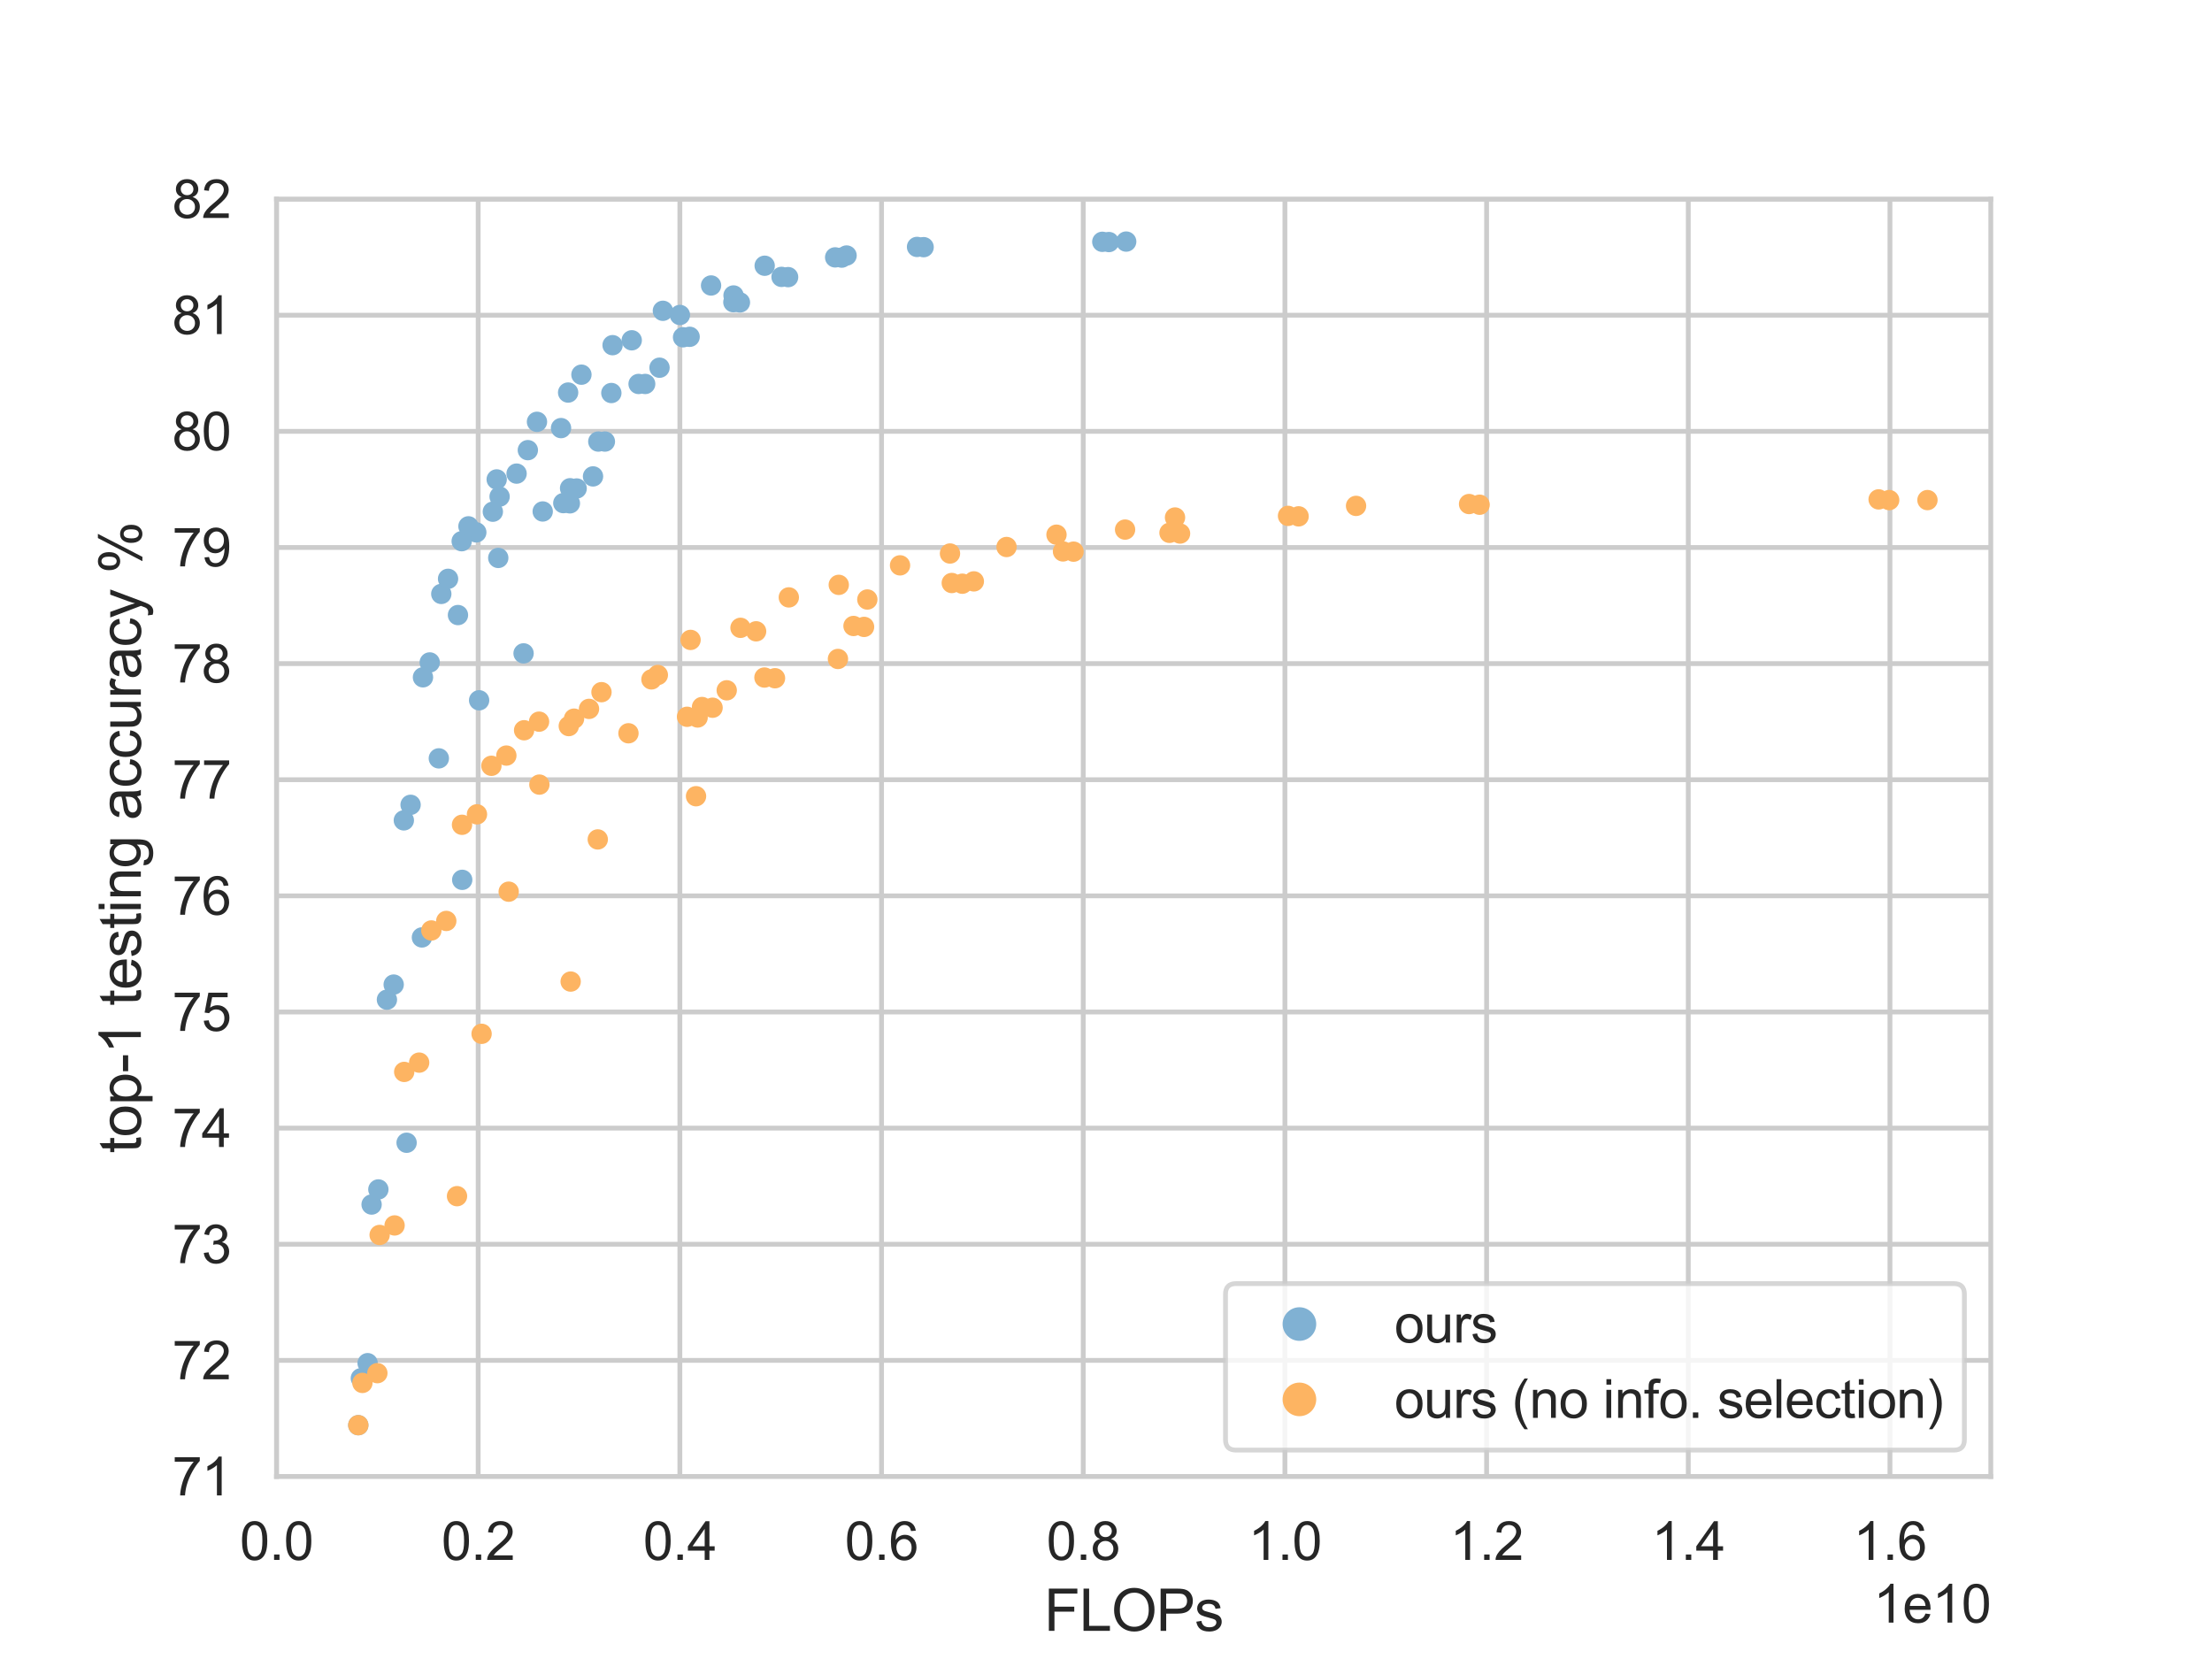 <?xml version="1.0" encoding="utf-8" standalone="no"?>
<!DOCTYPE svg PUBLIC "-//W3C//DTD SVG 1.1//EN"
  "http://www.w3.org/Graphics/SVG/1.1/DTD/svg11.dtd">
<svg xmlns:xlink="http://www.w3.org/1999/xlink" width="460.8pt" height="345.6pt" viewBox="0 0 460.8 345.6" xmlns="http://www.w3.org/2000/svg" version="1.1">
 <defs>
  <style type="text/css">*{stroke-linejoin: round; stroke-linecap: butt}</style>
 </defs>
 <g id="figure_1">
  <g id="patch_1">
   <path d="M 0 345.6 
L 460.8 345.6 
L 460.8 0 
L 0 0 
z
" style="fill: #ffffff"/>
  </g>
  <g id="axes_1">
   <g id="patch_2">
    <path d="M 57.6 307.584 
L 414.72 307.584 
L 414.72 41.472 
L 57.6 41.472 
z
" style="fill: #ffffff"/>
   </g>
   <g id="matplotlib.axis_1">
    <g id="xtick_1">
     <g id="line2d_1">
      <path d="M 57.6 307.584 
L 57.6 41.472 
" clip-path="url(#p3134d59dd0)" style="fill: none; stroke: #cccccc; stroke-linecap: round"/>
     </g>
     <g id="text_1">
      <!-- 0.0 -->
      <g style="fill: #262626" transform="translate(49.955 324.958) scale(0.11 -0.11)">
       <defs>
        <path id="ArialMT-30" d="M 266 2259 
Q 266 3072 433 3567 
Q 600 4063 929 4331 
Q 1259 4600 1759 4600 
Q 2128 4600 2406 4451 
Q 2684 4303 2865 4023 
Q 3047 3744 3150 3342 
Q 3253 2941 3253 2259 
Q 3253 1453 3087 958 
Q 2922 463 2592 192 
Q 2263 -78 1759 -78 
Q 1097 -78 719 397 
Q 266 969 266 2259 
z
M 844 2259 
Q 844 1131 1108 757 
Q 1372 384 1759 384 
Q 2147 384 2411 759 
Q 2675 1134 2675 2259 
Q 2675 3391 2411 3762 
Q 2147 4134 1753 4134 
Q 1366 4134 1134 3806 
Q 844 3388 844 2259 
z
" transform="scale(0.016)"/>
        <path id="ArialMT-2e" d="M 581 0 
L 581 641 
L 1222 641 
L 1222 0 
L 581 0 
z
" transform="scale(0.016)"/>
       </defs>
       <use xlink:href="#ArialMT-30"/>
       <use xlink:href="#ArialMT-2e" x="55.615"/>
       <use xlink:href="#ArialMT-30" x="83.398"/>
      </g>
     </g>
    </g>
    <g id="xtick_2">
     <g id="line2d_2">
      <path d="M 99.614 307.584 
L 99.614 41.472 
" clip-path="url(#p3134d59dd0)" style="fill: none; stroke: #cccccc; stroke-linecap: round"/>
     </g>
     <g id="text_2">
      <!-- 0.2 -->
      <g style="fill: #262626" transform="translate(91.969 324.958) scale(0.11 -0.11)">
       <defs>
        <path id="ArialMT-32" d="M 3222 541 
L 3222 0 
L 194 0 
Q 188 203 259 391 
Q 375 700 629 1000 
Q 884 1300 1366 1694 
Q 2113 2306 2375 2664 
Q 2638 3022 2638 3341 
Q 2638 3675 2398 3904 
Q 2159 4134 1775 4134 
Q 1369 4134 1125 3890 
Q 881 3647 878 3216 
L 300 3275 
Q 359 3922 746 4261 
Q 1134 4600 1788 4600 
Q 2447 4600 2831 4234 
Q 3216 3869 3216 3328 
Q 3216 3053 3103 2787 
Q 2991 2522 2730 2228 
Q 2469 1934 1863 1422 
Q 1356 997 1212 845 
Q 1069 694 975 541 
L 3222 541 
z
" transform="scale(0.016)"/>
       </defs>
       <use xlink:href="#ArialMT-30"/>
       <use xlink:href="#ArialMT-2e" x="55.615"/>
       <use xlink:href="#ArialMT-32" x="83.398"/>
      </g>
     </g>
    </g>
    <g id="xtick_3">
     <g id="line2d_3">
      <path d="M 141.628 307.584 
L 141.628 41.472 
" clip-path="url(#p3134d59dd0)" style="fill: none; stroke: #cccccc; stroke-linecap: round"/>
     </g>
     <g id="text_3">
      <!-- 0.4 -->
      <g style="fill: #262626" transform="translate(133.983 324.958) scale(0.11 -0.11)">
       <defs>
        <path id="ArialMT-34" d="M 2069 0 
L 2069 1097 
L 81 1097 
L 81 1613 
L 2172 4581 
L 2631 4581 
L 2631 1613 
L 3250 1613 
L 3250 1097 
L 2631 1097 
L 2631 0 
L 2069 0 
z
M 2069 1613 
L 2069 3678 
L 634 1613 
L 2069 1613 
z
" transform="scale(0.016)"/>
       </defs>
       <use xlink:href="#ArialMT-30"/>
       <use xlink:href="#ArialMT-2e" x="55.615"/>
       <use xlink:href="#ArialMT-34" x="83.398"/>
      </g>
     </g>
    </g>
    <g id="xtick_4">
     <g id="line2d_4">
      <path d="M 183.642 307.584 
L 183.642 41.472 
" clip-path="url(#p3134d59dd0)" style="fill: none; stroke: #cccccc; stroke-linecap: round"/>
     </g>
     <g id="text_4">
      <!-- 0.6 -->
      <g style="fill: #262626" transform="translate(175.997 324.958) scale(0.11 -0.11)">
       <defs>
        <path id="ArialMT-36" d="M 3184 3459 
L 2625 3416 
Q 2550 3747 2413 3897 
Q 2184 4138 1850 4138 
Q 1581 4138 1378 3988 
Q 1113 3794 959 3422 
Q 806 3050 800 2363 
Q 1003 2672 1297 2822 
Q 1591 2972 1913 2972 
Q 2475 2972 2870 2558 
Q 3266 2144 3266 1488 
Q 3266 1056 3080 686 
Q 2894 316 2569 119 
Q 2244 -78 1831 -78 
Q 1128 -78 684 439 
Q 241 956 241 2144 
Q 241 3472 731 4075 
Q 1159 4600 1884 4600 
Q 2425 4600 2770 4297 
Q 3116 3994 3184 3459 
z
M 888 1484 
Q 888 1194 1011 928 
Q 1134 663 1356 523 
Q 1578 384 1822 384 
Q 2178 384 2434 671 
Q 2691 959 2691 1453 
Q 2691 1928 2437 2201 
Q 2184 2475 1800 2475 
Q 1419 2475 1153 2201 
Q 888 1928 888 1484 
z
" transform="scale(0.016)"/>
       </defs>
       <use xlink:href="#ArialMT-30"/>
       <use xlink:href="#ArialMT-2e" x="55.615"/>
       <use xlink:href="#ArialMT-36" x="83.398"/>
      </g>
     </g>
    </g>
    <g id="xtick_5">
     <g id="line2d_5">
      <path d="M 225.656 307.584 
L 225.656 41.472 
" clip-path="url(#p3134d59dd0)" style="fill: none; stroke: #cccccc; stroke-linecap: round"/>
     </g>
     <g id="text_5">
      <!-- 0.8 -->
      <g style="fill: #262626" transform="translate(218.011 324.958) scale(0.11 -0.11)">
       <defs>
        <path id="ArialMT-38" d="M 1131 2484 
Q 781 2613 612 2850 
Q 444 3088 444 3419 
Q 444 3919 803 4259 
Q 1163 4600 1759 4600 
Q 2359 4600 2725 4251 
Q 3091 3903 3091 3403 
Q 3091 3084 2923 2848 
Q 2756 2613 2416 2484 
Q 2838 2347 3058 2040 
Q 3278 1734 3278 1309 
Q 3278 722 2862 322 
Q 2447 -78 1769 -78 
Q 1091 -78 675 323 
Q 259 725 259 1325 
Q 259 1772 486 2073 
Q 713 2375 1131 2484 
z
M 1019 3438 
Q 1019 3113 1228 2906 
Q 1438 2700 1772 2700 
Q 2097 2700 2305 2904 
Q 2513 3109 2513 3406 
Q 2513 3716 2298 3927 
Q 2084 4138 1766 4138 
Q 1444 4138 1231 3931 
Q 1019 3725 1019 3438 
z
M 838 1322 
Q 838 1081 952 856 
Q 1066 631 1291 507 
Q 1516 384 1775 384 
Q 2178 384 2440 643 
Q 2703 903 2703 1303 
Q 2703 1709 2433 1975 
Q 2163 2241 1756 2241 
Q 1359 2241 1098 1978 
Q 838 1716 838 1322 
z
" transform="scale(0.016)"/>
       </defs>
       <use xlink:href="#ArialMT-30"/>
       <use xlink:href="#ArialMT-2e" x="55.615"/>
       <use xlink:href="#ArialMT-38" x="83.398"/>
      </g>
     </g>
    </g>
    <g id="xtick_6">
     <g id="line2d_6">
      <path d="M 267.671 307.584 
L 267.671 41.472 
" clip-path="url(#p3134d59dd0)" style="fill: none; stroke: #cccccc; stroke-linecap: round"/>
     </g>
     <g id="text_6">
      <!-- 1.0 -->
      <g style="fill: #262626" transform="translate(260.026 324.958) scale(0.11 -0.11)">
       <defs>
        <path id="ArialMT-31" d="M 2384 0 
L 1822 0 
L 1822 3584 
Q 1619 3391 1289 3197 
Q 959 3003 697 2906 
L 697 3450 
Q 1169 3672 1522 3987 
Q 1875 4303 2022 4600 
L 2384 4600 
L 2384 0 
z
" transform="scale(0.016)"/>
       </defs>
       <use xlink:href="#ArialMT-31"/>
       <use xlink:href="#ArialMT-2e" x="55.615"/>
       <use xlink:href="#ArialMT-30" x="83.398"/>
      </g>
     </g>
    </g>
    <g id="xtick_7">
     <g id="line2d_7">
      <path d="M 309.685 307.584 
L 309.685 41.472 
" clip-path="url(#p3134d59dd0)" style="fill: none; stroke: #cccccc; stroke-linecap: round"/>
     </g>
     <g id="text_7">
      <!-- 1.2 -->
      <g style="fill: #262626" transform="translate(302.04 324.958) scale(0.11 -0.11)">
       <use xlink:href="#ArialMT-31"/>
       <use xlink:href="#ArialMT-2e" x="55.615"/>
       <use xlink:href="#ArialMT-32" x="83.398"/>
      </g>
     </g>
    </g>
    <g id="xtick_8">
     <g id="line2d_8">
      <path d="M 351.699 307.584 
L 351.699 41.472 
" clip-path="url(#p3134d59dd0)" style="fill: none; stroke: #cccccc; stroke-linecap: round"/>
     </g>
     <g id="text_8">
      <!-- 1.4 -->
      <g style="fill: #262626" transform="translate(344.054 324.958) scale(0.11 -0.11)">
       <use xlink:href="#ArialMT-31"/>
       <use xlink:href="#ArialMT-2e" x="55.615"/>
       <use xlink:href="#ArialMT-34" x="83.398"/>
      </g>
     </g>
    </g>
    <g id="xtick_9">
     <g id="line2d_9">
      <path d="M 393.713 307.584 
L 393.713 41.472 
" clip-path="url(#p3134d59dd0)" style="fill: none; stroke: #cccccc; stroke-linecap: round"/>
     </g>
     <g id="text_9">
      <!-- 1.6 -->
      <g style="fill: #262626" transform="translate(386.068 324.958) scale(0.11 -0.11)">
       <use xlink:href="#ArialMT-31"/>
       <use xlink:href="#ArialMT-2e" x="55.615"/>
       <use xlink:href="#ArialMT-36" x="83.398"/>
      </g>
     </g>
    </g>
    <g id="text_10">
     <!-- FLOPs -->
     <g style="fill: #262626" transform="translate(217.49 339.733) scale(0.12 -0.12)">
      <defs>
       <path id="ArialMT-46" d="M 525 0 
L 525 4581 
L 3616 4581 
L 3616 4041 
L 1131 4041 
L 1131 2622 
L 3281 2622 
L 3281 2081 
L 1131 2081 
L 1131 0 
L 525 0 
z
" transform="scale(0.016)"/>
       <path id="ArialMT-4c" d="M 469 0 
L 469 4581 
L 1075 4581 
L 1075 541 
L 3331 541 
L 3331 0 
L 469 0 
z
" transform="scale(0.016)"/>
       <path id="ArialMT-4f" d="M 309 2231 
Q 309 3372 921 4017 
Q 1534 4663 2503 4663 
Q 3138 4663 3647 4359 
Q 4156 4056 4423 3514 
Q 4691 2972 4691 2284 
Q 4691 1588 4409 1038 
Q 4128 488 3612 205 
Q 3097 -78 2500 -78 
Q 1853 -78 1343 234 
Q 834 547 571 1087 
Q 309 1628 309 2231 
z
M 934 2222 
Q 934 1394 1379 917 
Q 1825 441 2497 441 
Q 3181 441 3623 922 
Q 4066 1403 4066 2288 
Q 4066 2847 3877 3264 
Q 3688 3681 3323 3911 
Q 2959 4141 2506 4141 
Q 1863 4141 1398 3698 
Q 934 3256 934 2222 
z
" transform="scale(0.016)"/>
       <path id="ArialMT-50" d="M 494 0 
L 494 4581 
L 2222 4581 
Q 2678 4581 2919 4538 
Q 3256 4481 3484 4323 
Q 3713 4166 3852 3881 
Q 3991 3597 3991 3256 
Q 3991 2672 3619 2267 
Q 3247 1863 2275 1863 
L 1100 1863 
L 1100 0 
L 494 0 
z
M 1100 2403 
L 2284 2403 
Q 2872 2403 3119 2622 
Q 3366 2841 3366 3238 
Q 3366 3525 3220 3729 
Q 3075 3934 2838 4000 
Q 2684 4041 2272 4041 
L 1100 4041 
L 1100 2403 
z
" transform="scale(0.016)"/>
       <path id="ArialMT-73" d="M 197 991 
L 753 1078 
Q 800 744 1014 566 
Q 1228 388 1613 388 
Q 2000 388 2187 545 
Q 2375 703 2375 916 
Q 2375 1106 2209 1216 
Q 2094 1291 1634 1406 
Q 1016 1563 777 1677 
Q 538 1791 414 1992 
Q 291 2194 291 2438 
Q 291 2659 392 2848 
Q 494 3038 669 3163 
Q 800 3259 1026 3326 
Q 1253 3394 1513 3394 
Q 1903 3394 2198 3281 
Q 2494 3169 2634 2976 
Q 2775 2784 2828 2463 
L 2278 2388 
Q 2241 2644 2061 2787 
Q 1881 2931 1553 2931 
Q 1166 2931 1000 2803 
Q 834 2675 834 2503 
Q 834 2394 903 2306 
Q 972 2216 1119 2156 
Q 1203 2125 1616 2013 
Q 2213 1853 2448 1751 
Q 2684 1650 2818 1456 
Q 2953 1263 2953 975 
Q 2953 694 2789 445 
Q 2625 197 2315 61 
Q 2006 -75 1616 -75 
Q 969 -75 630 194 
Q 291 463 197 991 
z
" transform="scale(0.016)"/>
      </defs>
      <use xlink:href="#ArialMT-46"/>
      <use xlink:href="#ArialMT-4c" x="61.084"/>
      <use xlink:href="#ArialMT-4f" x="116.699"/>
      <use xlink:href="#ArialMT-50" x="194.482"/>
      <use xlink:href="#ArialMT-73" x="261.182"/>
     </g>
    </g>
    <g id="text_11">
     <!-- 1e10 -->
     <g style="fill: #262626" transform="translate(390.252 338.017) scale(0.11 -0.11)">
      <defs>
       <path id="ArialMT-65" d="M 2694 1069 
L 3275 997 
Q 3138 488 2766 206 
Q 2394 -75 1816 -75 
Q 1088 -75 661 373 
Q 234 822 234 1631 
Q 234 2469 665 2931 
Q 1097 3394 1784 3394 
Q 2450 3394 2872 2941 
Q 3294 2488 3294 1666 
Q 3294 1616 3291 1516 
L 816 1516 
Q 847 969 1125 678 
Q 1403 388 1819 388 
Q 2128 388 2347 550 
Q 2566 713 2694 1069 
z
M 847 1978 
L 2700 1978 
Q 2663 2397 2488 2606 
Q 2219 2931 1791 2931 
Q 1403 2931 1139 2672 
Q 875 2413 847 1978 
z
" transform="scale(0.016)"/>
      </defs>
      <use xlink:href="#ArialMT-31"/>
      <use xlink:href="#ArialMT-65" x="55.615"/>
      <use xlink:href="#ArialMT-31" x="111.23"/>
      <use xlink:href="#ArialMT-30" x="166.846"/>
     </g>
    </g>
   </g>
   <g id="matplotlib.axis_2">
    <g id="ytick_1">
     <g id="line2d_10">
      <path d="M 57.6 307.584 
L 414.72 307.584 
" clip-path="url(#p3134d59dd0)" style="fill: none; stroke: #cccccc; stroke-linecap: round"/>
     </g>
     <g id="text_12">
      <!-- 71 -->
      <g style="fill: #262626" transform="translate(35.866 311.521) scale(0.11 -0.11)">
       <defs>
        <path id="ArialMT-37" d="M 303 3981 
L 303 4522 
L 3269 4522 
L 3269 4084 
Q 2831 3619 2401 2847 
Q 1972 2075 1738 1259 
Q 1569 684 1522 0 
L 944 0 
Q 953 541 1156 1306 
Q 1359 2072 1739 2783 
Q 2119 3494 2547 3981 
L 303 3981 
z
" transform="scale(0.016)"/>
       </defs>
       <use xlink:href="#ArialMT-37"/>
       <use xlink:href="#ArialMT-31" x="55.615"/>
      </g>
     </g>
    </g>
    <g id="ytick_2">
     <g id="line2d_11">
      <path d="M 57.6 283.392 
L 414.72 283.392 
" clip-path="url(#p3134d59dd0)" style="fill: none; stroke: #cccccc; stroke-linecap: round"/>
     </g>
     <g id="text_13">
      <!-- 72 -->
      <g style="fill: #262626" transform="translate(35.866 287.329) scale(0.11 -0.11)">
       <use xlink:href="#ArialMT-37"/>
       <use xlink:href="#ArialMT-32" x="55.615"/>
      </g>
     </g>
    </g>
    <g id="ytick_3">
     <g id="line2d_12">
      <path d="M 57.6 259.2 
L 414.72 259.2 
" clip-path="url(#p3134d59dd0)" style="fill: none; stroke: #cccccc; stroke-linecap: round"/>
     </g>
     <g id="text_14">
      <!-- 73 -->
      <g style="fill: #262626" transform="translate(35.866 263.137) scale(0.11 -0.11)">
       <defs>
        <path id="ArialMT-33" d="M 269 1209 
L 831 1284 
Q 928 806 1161 595 
Q 1394 384 1728 384 
Q 2125 384 2398 659 
Q 2672 934 2672 1341 
Q 2672 1728 2419 1979 
Q 2166 2231 1775 2231 
Q 1616 2231 1378 2169 
L 1441 2663 
Q 1497 2656 1531 2656 
Q 1891 2656 2178 2843 
Q 2466 3031 2466 3422 
Q 2466 3731 2256 3934 
Q 2047 4138 1716 4138 
Q 1388 4138 1169 3931 
Q 950 3725 888 3313 
L 325 3413 
Q 428 3978 793 4289 
Q 1159 4600 1703 4600 
Q 2078 4600 2393 4439 
Q 2709 4278 2876 4000 
Q 3044 3722 3044 3409 
Q 3044 3113 2884 2869 
Q 2725 2625 2413 2481 
Q 2819 2388 3044 2092 
Q 3269 1797 3269 1353 
Q 3269 753 2831 336 
Q 2394 -81 1725 -81 
Q 1122 -81 723 278 
Q 325 638 269 1209 
z
" transform="scale(0.016)"/>
       </defs>
       <use xlink:href="#ArialMT-37"/>
       <use xlink:href="#ArialMT-33" x="55.615"/>
      </g>
     </g>
    </g>
    <g id="ytick_4">
     <g id="line2d_13">
      <path d="M 57.6 235.008 
L 414.72 235.008 
" clip-path="url(#p3134d59dd0)" style="fill: none; stroke: #cccccc; stroke-linecap: round"/>
     </g>
     <g id="text_15">
      <!-- 74 -->
      <g style="fill: #262626" transform="translate(35.866 238.945) scale(0.11 -0.11)">
       <use xlink:href="#ArialMT-37"/>
       <use xlink:href="#ArialMT-34" x="55.615"/>
      </g>
     </g>
    </g>
    <g id="ytick_5">
     <g id="line2d_14">
      <path d="M 57.6 210.816 
L 414.72 210.816 
" clip-path="url(#p3134d59dd0)" style="fill: none; stroke: #cccccc; stroke-linecap: round"/>
     </g>
     <g id="text_16">
      <!-- 75 -->
      <g style="fill: #262626" transform="translate(35.866 214.753) scale(0.11 -0.11)">
       <defs>
        <path id="ArialMT-35" d="M 266 1200 
L 856 1250 
Q 922 819 1161 601 
Q 1400 384 1738 384 
Q 2144 384 2425 690 
Q 2706 997 2706 1503 
Q 2706 1984 2436 2262 
Q 2166 2541 1728 2541 
Q 1456 2541 1237 2417 
Q 1019 2294 894 2097 
L 366 2166 
L 809 4519 
L 3088 4519 
L 3088 3981 
L 1259 3981 
L 1013 2750 
Q 1425 3038 1878 3038 
Q 2478 3038 2890 2622 
Q 3303 2206 3303 1553 
Q 3303 931 2941 478 
Q 2500 -78 1738 -78 
Q 1113 -78 717 272 
Q 322 622 266 1200 
z
" transform="scale(0.016)"/>
       </defs>
       <use xlink:href="#ArialMT-37"/>
       <use xlink:href="#ArialMT-35" x="55.615"/>
      </g>
     </g>
    </g>
    <g id="ytick_6">
     <g id="line2d_15">
      <path d="M 57.6 186.624 
L 414.72 186.624 
" clip-path="url(#p3134d59dd0)" style="fill: none; stroke: #cccccc; stroke-linecap: round"/>
     </g>
     <g id="text_17">
      <!-- 76 -->
      <g style="fill: #262626" transform="translate(35.866 190.561) scale(0.11 -0.11)">
       <use xlink:href="#ArialMT-37"/>
       <use xlink:href="#ArialMT-36" x="55.615"/>
      </g>
     </g>
    </g>
    <g id="ytick_7">
     <g id="line2d_16">
      <path d="M 57.6 162.432 
L 414.72 162.432 
" clip-path="url(#p3134d59dd0)" style="fill: none; stroke: #cccccc; stroke-linecap: round"/>
     </g>
     <g id="text_18">
      <!-- 77 -->
      <g style="fill: #262626" transform="translate(35.866 166.369) scale(0.11 -0.11)">
       <use xlink:href="#ArialMT-37"/>
       <use xlink:href="#ArialMT-37" x="55.615"/>
      </g>
     </g>
    </g>
    <g id="ytick_8">
     <g id="line2d_17">
      <path d="M 57.6 138.24 
L 414.72 138.24 
" clip-path="url(#p3134d59dd0)" style="fill: none; stroke: #cccccc; stroke-linecap: round"/>
     </g>
     <g id="text_19">
      <!-- 78 -->
      <g style="fill: #262626" transform="translate(35.866 142.177) scale(0.11 -0.11)">
       <use xlink:href="#ArialMT-37"/>
       <use xlink:href="#ArialMT-38" x="55.615"/>
      </g>
     </g>
    </g>
    <g id="ytick_9">
     <g id="line2d_18">
      <path d="M 57.6 114.048 
L 414.72 114.048 
" clip-path="url(#p3134d59dd0)" style="fill: none; stroke: #cccccc; stroke-linecap: round"/>
     </g>
     <g id="text_20">
      <!-- 79 -->
      <g style="fill: #262626" transform="translate(35.866 117.985) scale(0.11 -0.11)">
       <defs>
        <path id="ArialMT-39" d="M 350 1059 
L 891 1109 
Q 959 728 1153 556 
Q 1347 384 1650 384 
Q 1909 384 2104 503 
Q 2300 622 2425 820 
Q 2550 1019 2634 1356 
Q 2719 1694 2719 2044 
Q 2719 2081 2716 2156 
Q 2547 1888 2255 1720 
Q 1963 1553 1622 1553 
Q 1053 1553 659 1965 
Q 266 2378 266 3053 
Q 266 3750 677 4175 
Q 1088 4600 1706 4600 
Q 2153 4600 2523 4359 
Q 2894 4119 3086 3673 
Q 3278 3228 3278 2384 
Q 3278 1506 3087 986 
Q 2897 466 2520 194 
Q 2144 -78 1638 -78 
Q 1100 -78 759 220 
Q 419 519 350 1059 
z
M 2653 3081 
Q 2653 3566 2395 3850 
Q 2138 4134 1775 4134 
Q 1400 4134 1122 3828 
Q 844 3522 844 3034 
Q 844 2597 1108 2323 
Q 1372 2050 1759 2050 
Q 2150 2050 2401 2323 
Q 2653 2597 2653 3081 
z
" transform="scale(0.016)"/>
       </defs>
       <use xlink:href="#ArialMT-37"/>
       <use xlink:href="#ArialMT-39" x="55.615"/>
      </g>
     </g>
    </g>
    <g id="ytick_10">
     <g id="line2d_19">
      <path d="M 57.6 89.856 
L 414.72 89.856 
" clip-path="url(#p3134d59dd0)" style="fill: none; stroke: #cccccc; stroke-linecap: round"/>
     </g>
     <g id="text_21">
      <!-- 80 -->
      <g style="fill: #262626" transform="translate(35.866 93.793) scale(0.11 -0.11)">
       <use xlink:href="#ArialMT-38"/>
       <use xlink:href="#ArialMT-30" x="55.615"/>
      </g>
     </g>
    </g>
    <g id="ytick_11">
     <g id="line2d_20">
      <path d="M 57.6 65.664 
L 414.72 65.664 
" clip-path="url(#p3134d59dd0)" style="fill: none; stroke: #cccccc; stroke-linecap: round"/>
     </g>
     <g id="text_22">
      <!-- 81 -->
      <g style="fill: #262626" transform="translate(35.866 69.601) scale(0.11 -0.11)">
       <use xlink:href="#ArialMT-38"/>
       <use xlink:href="#ArialMT-31" x="55.615"/>
      </g>
     </g>
    </g>
    <g id="ytick_12">
     <g id="line2d_21">
      <path d="M 57.6 41.472 
L 414.72 41.472 
" clip-path="url(#p3134d59dd0)" style="fill: none; stroke: #cccccc; stroke-linecap: round"/>
     </g>
     <g id="text_23">
      <!-- 82 -->
      <g style="fill: #262626" transform="translate(35.866 45.409) scale(0.11 -0.11)">
       <use xlink:href="#ArialMT-38"/>
       <use xlink:href="#ArialMT-32" x="55.615"/>
      </g>
     </g>
    </g>
    <g id="text_24">
     <!-- top-1 testing accuracy % -->
     <g style="fill: #262626" transform="translate(29.34 240.222) rotate(-90) scale(0.12 -0.12)">
      <defs>
       <path id="ArialMT-74" d="M 1650 503 
L 1731 6 
Q 1494 -44 1306 -44 
Q 1000 -44 831 53 
Q 663 150 594 308 
Q 525 466 525 972 
L 525 2881 
L 113 2881 
L 113 3319 
L 525 3319 
L 525 4141 
L 1084 4478 
L 1084 3319 
L 1650 3319 
L 1650 2881 
L 1084 2881 
L 1084 941 
Q 1084 700 1114 631 
Q 1144 563 1211 522 
Q 1278 481 1403 481 
Q 1497 481 1650 503 
z
" transform="scale(0.016)"/>
       <path id="ArialMT-6f" d="M 213 1659 
Q 213 2581 725 3025 
Q 1153 3394 1769 3394 
Q 2453 3394 2887 2945 
Q 3322 2497 3322 1706 
Q 3322 1066 3130 698 
Q 2938 331 2570 128 
Q 2203 -75 1769 -75 
Q 1072 -75 642 372 
Q 213 819 213 1659 
z
M 791 1659 
Q 791 1022 1069 705 
Q 1347 388 1769 388 
Q 2188 388 2466 706 
Q 2744 1025 2744 1678 
Q 2744 2294 2464 2611 
Q 2184 2928 1769 2928 
Q 1347 2928 1069 2612 
Q 791 2297 791 1659 
z
" transform="scale(0.016)"/>
       <path id="ArialMT-70" d="M 422 -1272 
L 422 3319 
L 934 3319 
L 934 2888 
Q 1116 3141 1344 3267 
Q 1572 3394 1897 3394 
Q 2322 3394 2647 3175 
Q 2972 2956 3137 2557 
Q 3303 2159 3303 1684 
Q 3303 1175 3120 767 
Q 2938 359 2589 142 
Q 2241 -75 1856 -75 
Q 1575 -75 1351 44 
Q 1128 163 984 344 
L 984 -1272 
L 422 -1272 
z
M 931 1641 
Q 931 1000 1190 694 
Q 1450 388 1819 388 
Q 2194 388 2461 705 
Q 2728 1022 2728 1688 
Q 2728 2322 2467 2637 
Q 2206 2953 1844 2953 
Q 1484 2953 1207 2617 
Q 931 2281 931 1641 
z
" transform="scale(0.016)"/>
       <path id="ArialMT-2d" d="M 203 1375 
L 203 1941 
L 1931 1941 
L 1931 1375 
L 203 1375 
z
" transform="scale(0.016)"/>
       <path id="ArialMT-20" transform="scale(0.016)"/>
       <path id="ArialMT-69" d="M 425 3934 
L 425 4581 
L 988 4581 
L 988 3934 
L 425 3934 
z
M 425 0 
L 425 3319 
L 988 3319 
L 988 0 
L 425 0 
z
" transform="scale(0.016)"/>
       <path id="ArialMT-6e" d="M 422 0 
L 422 3319 
L 928 3319 
L 928 2847 
Q 1294 3394 1984 3394 
Q 2284 3394 2536 3286 
Q 2788 3178 2913 3003 
Q 3038 2828 3088 2588 
Q 3119 2431 3119 2041 
L 3119 0 
L 2556 0 
L 2556 2019 
Q 2556 2363 2490 2533 
Q 2425 2703 2258 2804 
Q 2091 2906 1866 2906 
Q 1506 2906 1245 2678 
Q 984 2450 984 1813 
L 984 0 
L 422 0 
z
" transform="scale(0.016)"/>
       <path id="ArialMT-67" d="M 319 -275 
L 866 -356 
Q 900 -609 1056 -725 
Q 1266 -881 1628 -881 
Q 2019 -881 2231 -725 
Q 2444 -569 2519 -288 
Q 2563 -116 2559 434 
Q 2191 0 1641 0 
Q 956 0 581 494 
Q 206 988 206 1678 
Q 206 2153 378 2554 
Q 550 2956 876 3175 
Q 1203 3394 1644 3394 
Q 2231 3394 2613 2919 
L 2613 3319 
L 3131 3319 
L 3131 450 
Q 3131 -325 2973 -648 
Q 2816 -972 2473 -1159 
Q 2131 -1347 1631 -1347 
Q 1038 -1347 672 -1080 
Q 306 -813 319 -275 
z
M 784 1719 
Q 784 1066 1043 766 
Q 1303 466 1694 466 
Q 2081 466 2343 764 
Q 2606 1063 2606 1700 
Q 2606 2309 2336 2618 
Q 2066 2928 1684 2928 
Q 1309 2928 1046 2623 
Q 784 2319 784 1719 
z
" transform="scale(0.016)"/>
       <path id="ArialMT-61" d="M 2588 409 
Q 2275 144 1986 34 
Q 1697 -75 1366 -75 
Q 819 -75 525 192 
Q 231 459 231 875 
Q 231 1119 342 1320 
Q 453 1522 633 1644 
Q 813 1766 1038 1828 
Q 1203 1872 1538 1913 
Q 2219 1994 2541 2106 
Q 2544 2222 2544 2253 
Q 2544 2597 2384 2738 
Q 2169 2928 1744 2928 
Q 1347 2928 1158 2789 
Q 969 2650 878 2297 
L 328 2372 
Q 403 2725 575 2942 
Q 747 3159 1072 3276 
Q 1397 3394 1825 3394 
Q 2250 3394 2515 3294 
Q 2781 3194 2906 3042 
Q 3031 2891 3081 2659 
Q 3109 2516 3109 2141 
L 3109 1391 
Q 3109 606 3145 398 
Q 3181 191 3288 0 
L 2700 0 
Q 2613 175 2588 409 
z
M 2541 1666 
Q 2234 1541 1622 1453 
Q 1275 1403 1131 1340 
Q 988 1278 909 1158 
Q 831 1038 831 891 
Q 831 666 1001 516 
Q 1172 366 1500 366 
Q 1825 366 2078 508 
Q 2331 650 2450 897 
Q 2541 1088 2541 1459 
L 2541 1666 
z
" transform="scale(0.016)"/>
       <path id="ArialMT-63" d="M 2588 1216 
L 3141 1144 
Q 3050 572 2676 248 
Q 2303 -75 1759 -75 
Q 1078 -75 664 370 
Q 250 816 250 1647 
Q 250 2184 428 2587 
Q 606 2991 970 3192 
Q 1334 3394 1763 3394 
Q 2303 3394 2647 3120 
Q 2991 2847 3088 2344 
L 2541 2259 
Q 2463 2594 2264 2762 
Q 2066 2931 1784 2931 
Q 1359 2931 1093 2626 
Q 828 2322 828 1663 
Q 828 994 1084 691 
Q 1341 388 1753 388 
Q 2084 388 2306 591 
Q 2528 794 2588 1216 
z
" transform="scale(0.016)"/>
       <path id="ArialMT-75" d="M 2597 0 
L 2597 488 
Q 2209 -75 1544 -75 
Q 1250 -75 995 37 
Q 741 150 617 320 
Q 494 491 444 738 
Q 409 903 409 1263 
L 409 3319 
L 972 3319 
L 972 1478 
Q 972 1038 1006 884 
Q 1059 663 1231 536 
Q 1403 409 1656 409 
Q 1909 409 2131 539 
Q 2353 669 2445 892 
Q 2538 1116 2538 1541 
L 2538 3319 
L 3100 3319 
L 3100 0 
L 2597 0 
z
" transform="scale(0.016)"/>
       <path id="ArialMT-72" d="M 416 0 
L 416 3319 
L 922 3319 
L 922 2816 
Q 1116 3169 1280 3281 
Q 1444 3394 1641 3394 
Q 1925 3394 2219 3213 
L 2025 2691 
Q 1819 2813 1613 2813 
Q 1428 2813 1281 2702 
Q 1134 2591 1072 2394 
Q 978 2094 978 1738 
L 978 0 
L 416 0 
z
" transform="scale(0.016)"/>
       <path id="ArialMT-79" d="M 397 -1278 
L 334 -750 
Q 519 -800 656 -800 
Q 844 -800 956 -737 
Q 1069 -675 1141 -563 
Q 1194 -478 1313 -144 
Q 1328 -97 1363 -6 
L 103 3319 
L 709 3319 
L 1400 1397 
Q 1534 1031 1641 628 
Q 1738 1016 1872 1384 
L 2581 3319 
L 3144 3319 
L 1881 -56 
Q 1678 -603 1566 -809 
Q 1416 -1088 1222 -1217 
Q 1028 -1347 759 -1347 
Q 597 -1347 397 -1278 
z
" transform="scale(0.016)"/>
       <path id="ArialMT-25" d="M 372 3481 
Q 372 3972 619 4315 
Q 866 4659 1334 4659 
Q 1766 4659 2048 4351 
Q 2331 4044 2331 3447 
Q 2331 2866 2045 2552 
Q 1759 2238 1341 2238 
Q 925 2238 648 2547 
Q 372 2856 372 3481 
z
M 1350 4272 
Q 1141 4272 1002 4090 
Q 863 3909 863 3425 
Q 863 2984 1003 2804 
Q 1144 2625 1350 2625 
Q 1563 2625 1702 2806 
Q 1841 2988 1841 3469 
Q 1841 3913 1700 4092 
Q 1559 4272 1350 4272 
z
M 1353 -169 
L 3859 4659 
L 4316 4659 
L 1819 -169 
L 1353 -169 
z
M 3334 1075 
Q 3334 1569 3581 1911 
Q 3828 2253 4300 2253 
Q 4731 2253 5014 1945 
Q 5297 1638 5297 1041 
Q 5297 459 5011 145 
Q 4725 -169 4303 -169 
Q 3888 -169 3611 142 
Q 3334 453 3334 1075 
z
M 4316 1866 
Q 4103 1866 3964 1684 
Q 3825 1503 3825 1019 
Q 3825 581 3965 400 
Q 4106 219 4313 219 
Q 4528 219 4667 400 
Q 4806 581 4806 1063 
Q 4806 1506 4665 1686 
Q 4525 1866 4316 1866 
z
" transform="scale(0.016)"/>
      </defs>
      <use xlink:href="#ArialMT-74"/>
      <use xlink:href="#ArialMT-6f" x="27.783"/>
      <use xlink:href="#ArialMT-70" x="83.398"/>
      <use xlink:href="#ArialMT-2d" x="139.014"/>
      <use xlink:href="#ArialMT-31" x="172.314"/>
      <use xlink:href="#ArialMT-20" x="227.93"/>
      <use xlink:href="#ArialMT-74" x="255.713"/>
      <use xlink:href="#ArialMT-65" x="283.496"/>
      <use xlink:href="#ArialMT-73" x="339.111"/>
      <use xlink:href="#ArialMT-74" x="389.111"/>
      <use xlink:href="#ArialMT-69" x="416.895"/>
      <use xlink:href="#ArialMT-6e" x="439.111"/>
      <use xlink:href="#ArialMT-67" x="494.727"/>
      <use xlink:href="#ArialMT-20" x="550.342"/>
      <use xlink:href="#ArialMT-61" x="578.125"/>
      <use xlink:href="#ArialMT-63" x="633.74"/>
      <use xlink:href="#ArialMT-63" x="683.74"/>
      <use xlink:href="#ArialMT-75" x="733.74"/>
      <use xlink:href="#ArialMT-72" x="789.355"/>
      <use xlink:href="#ArialMT-61" x="822.656"/>
      <use xlink:href="#ArialMT-63" x="878.271"/>
      <use xlink:href="#ArialMT-79" x="928.271"/>
      <use xlink:href="#ArialMT-20" x="978.271"/>
      <use xlink:href="#ArialMT-25" x="1006.055"/>
     </g>
    </g>
   </g>
   <g id="PathCollection_1">
    <path d="M 75.174 289.239 
C 75.736 289.239 76.276 289.015 76.674 288.617 
C 77.071 288.22 77.295 287.68 77.295 287.117 
C 77.295 286.555 77.071 286.015 76.674 285.617 
C 76.276 285.22 75.736 284.996 75.174 284.996 
C 74.611 284.996 74.071 285.22 73.674 285.617 
C 73.276 286.015 73.052 286.555 73.052 287.117 
C 73.052 287.68 73.276 288.22 73.674 288.617 
C 74.071 289.015 74.611 289.239 75.174 289.239 
z
" clip-path="url(#p3134d59dd0)" style="fill: #80b1d3"/>
    <path d="M 76.583 286.094 
C 77.145 286.094 77.685 285.87 78.083 285.473 
C 78.481 285.075 78.704 284.535 78.704 283.973 
C 78.704 283.41 78.481 282.87 78.083 282.473 
C 77.685 282.075 77.145 281.851 76.583 281.851 
C 76.02 281.851 75.481 282.075 75.083 282.473 
C 74.685 282.87 74.461 283.41 74.461 283.973 
C 74.461 284.535 74.685 285.075 75.083 285.473 
C 75.481 285.87 76.02 286.094 76.583 286.094 
z
" clip-path="url(#p3134d59dd0)" style="fill: #80b1d3"/>
    <path d="M 77.411 253.048 
C 77.974 253.048 78.513 252.824 78.911 252.426 
C 79.309 252.028 79.532 251.489 79.532 250.926 
C 79.532 250.364 79.309 249.824 78.911 249.426 
C 78.513 249.028 77.974 248.805 77.411 248.805 
C 76.849 248.805 76.309 249.028 75.911 249.426 
C 75.513 249.824 75.29 250.364 75.29 250.926 
C 75.29 251.489 75.513 252.028 75.911 252.426 
C 76.309 252.824 76.849 253.048 77.411 253.048 
z
" clip-path="url(#p3134d59dd0)" style="fill: #80b1d3"/>
    <path d="M 78.82 249.903 
C 79.383 249.903 79.923 249.679 80.32 249.281 
C 80.718 248.884 80.942 248.344 80.942 247.781 
C 80.942 247.219 80.718 246.679 80.32 246.281 
C 79.923 245.884 79.383 245.66 78.82 245.66 
C 78.258 245.66 77.718 245.884 77.32 246.281 
C 76.923 246.679 76.699 247.219 76.699 247.781 
C 76.699 248.344 76.923 248.884 77.32 249.281 
C 77.718 249.679 78.258 249.903 78.82 249.903 
z
" clip-path="url(#p3134d59dd0)" style="fill: #80b1d3"/>
    <path d="M 84.703 240.177 
C 85.265 240.177 85.805 239.954 86.203 239.556 
C 86.601 239.158 86.824 238.619 86.824 238.056 
C 86.824 237.494 86.601 236.954 86.203 236.556 
C 85.805 236.158 85.265 235.935 84.703 235.935 
C 84.14 235.935 83.601 236.158 83.203 236.556 
C 82.805 236.954 82.582 237.494 82.582 238.056 
C 82.582 238.619 82.805 239.158 83.203 239.556 
C 83.601 239.954 84.14 240.177 84.703 240.177 
z
" clip-path="url(#p3134d59dd0)" style="fill: #80b1d3"/>
    <path d="M 80.603 210.373 
C 81.166 210.373 81.706 210.149 82.103 209.752 
C 82.501 209.354 82.725 208.814 82.725 208.252 
C 82.725 207.689 82.501 207.149 82.103 206.752 
C 81.706 206.354 81.166 206.13 80.603 206.13 
C 80.041 206.13 79.501 206.354 79.103 206.752 
C 78.706 207.149 78.482 207.689 78.482 208.252 
C 78.482 208.814 78.706 209.354 79.103 209.752 
C 79.501 210.149 80.041 210.373 80.603 210.373 
z
" clip-path="url(#p3134d59dd0)" style="fill: #80b1d3"/>
    <path d="M 82.013 207.228 
C 82.575 207.228 83.115 207.004 83.513 206.607 
C 83.91 206.209 84.134 205.669 84.134 205.107 
C 84.134 204.544 83.91 204.004 83.513 203.607 
C 83.115 203.209 82.575 202.985 82.013 202.985 
C 81.45 202.985 80.91 203.209 80.513 203.607 
C 80.115 204.004 79.891 204.544 79.891 205.107 
C 79.891 205.669 80.115 206.209 80.513 206.607 
C 80.91 207.004 81.45 207.228 82.013 207.228 
z
" clip-path="url(#p3134d59dd0)" style="fill: #80b1d3"/>
    <path d="M 87.895 197.406 
C 88.458 197.406 88.997 197.182 89.395 196.785 
C 89.793 196.387 90.017 195.847 90.017 195.285 
C 90.017 194.722 89.793 194.182 89.395 193.785 
C 88.997 193.387 88.458 193.163 87.895 193.163 
C 87.333 193.163 86.793 193.387 86.395 193.785 
C 85.997 194.182 85.774 194.722 85.774 195.285 
C 85.774 195.847 85.997 196.387 86.395 196.785 
C 86.793 197.182 87.333 197.406 87.895 197.406 
z
" clip-path="url(#p3134d59dd0)" style="fill: #80b1d3"/>
    <path d="M 96.288 185.407 
C 96.851 185.407 97.39 185.183 97.788 184.785 
C 98.186 184.388 98.409 183.848 98.409 183.285 
C 98.409 182.723 98.186 182.183 97.788 181.785 
C 97.39 181.388 96.851 181.164 96.288 181.164 
C 95.725 181.164 95.186 181.388 94.788 181.785 
C 94.39 182.183 94.167 182.723 94.167 183.285 
C 94.167 183.848 94.39 184.388 94.788 184.785 
C 95.186 185.183 95.725 185.407 96.288 185.407 
z
" clip-path="url(#p3134d59dd0)" style="fill: #80b1d3"/>
    <path d="M 84.126 173.02 
C 84.688 173.02 85.228 172.797 85.626 172.399 
C 86.023 172.001 86.247 171.462 86.247 170.899 
C 86.247 170.337 86.023 169.797 85.626 169.399 
C 85.228 169.001 84.688 168.778 84.126 168.778 
C 83.563 168.778 83.023 169.001 82.626 169.399 
C 82.228 169.797 82.004 170.337 82.004 170.899 
C 82.004 171.462 82.228 172.001 82.626 172.399 
C 83.023 172.797 83.563 173.02 84.126 173.02 
z
" clip-path="url(#p3134d59dd0)" style="fill: #80b1d3"/>
    <path d="M 85.535 169.779 
C 86.097 169.779 86.637 169.555 87.035 169.157 
C 87.433 168.76 87.656 168.22 87.656 167.657 
C 87.656 167.095 87.433 166.555 87.035 166.157 
C 86.637 165.76 86.097 165.536 85.535 165.536 
C 84.972 165.536 84.433 165.76 84.035 166.157 
C 83.637 166.555 83.413 167.095 83.413 167.657 
C 83.413 168.22 83.637 168.76 84.035 169.157 
C 84.433 169.555 84.972 169.779 85.535 169.779 
z
" clip-path="url(#p3134d59dd0)" style="fill: #80b1d3"/>
    <path d="M 91.417 160.102 
C 91.98 160.102 92.52 159.878 92.917 159.481 
C 93.315 159.083 93.539 158.543 93.539 157.981 
C 93.539 157.418 93.315 156.878 92.917 156.481 
C 92.52 156.083 91.98 155.859 91.417 155.859 
C 90.855 155.859 90.315 156.083 89.917 156.481 
C 89.52 156.878 89.296 157.418 89.296 157.981 
C 89.296 158.543 89.52 159.083 89.917 159.481 
C 90.315 159.878 90.855 160.102 91.417 160.102 
z
" clip-path="url(#p3134d59dd0)" style="fill: #80b1d3"/>
    <path d="M 99.81 148.006 
C 100.373 148.006 100.912 147.782 101.31 147.385 
C 101.708 146.987 101.931 146.447 101.931 145.885 
C 101.931 145.322 101.708 144.782 101.31 144.385 
C 100.912 143.987 100.373 143.763 99.81 143.763 
C 99.247 143.763 98.708 143.987 98.31 144.385 
C 97.912 144.782 97.689 145.322 97.689 145.885 
C 97.689 146.447 97.912 146.987 98.31 147.385 
C 98.708 147.782 99.247 148.006 99.81 148.006 
z
" clip-path="url(#p3134d59dd0)" style="fill: #80b1d3"/>
    <path d="M 109.07 138.232 
C 109.632 138.232 110.172 138.009 110.57 137.611 
C 110.967 137.213 111.191 136.674 111.191 136.111 
C 111.191 135.548 110.967 135.009 110.57 134.611 
C 110.172 134.213 109.632 133.99 109.07 133.99 
C 108.507 133.99 107.967 134.213 107.57 134.611 
C 107.172 135.009 106.948 135.548 106.948 136.111 
C 106.948 136.674 107.172 137.213 107.57 137.611 
C 107.967 138.009 108.507 138.232 109.07 138.232 
z
" clip-path="url(#p3134d59dd0)" style="fill: #80b1d3"/>
    <path d="M 88.112 143.216 
C 88.675 143.216 89.214 142.992 89.612 142.595 
C 90.01 142.197 90.234 141.657 90.234 141.095 
C 90.234 140.532 90.01 139.992 89.612 139.595 
C 89.214 139.197 88.675 138.973 88.112 138.973 
C 87.55 138.973 87.01 139.197 86.612 139.595 
C 86.214 139.992 85.991 140.532 85.991 141.095 
C 85.991 141.657 86.214 142.197 86.612 142.595 
C 87.01 142.992 87.55 143.216 88.112 143.216 
z
" clip-path="url(#p3134d59dd0)" style="fill: #80b1d3"/>
    <path d="M 89.521 140.119 
C 90.084 140.119 90.624 139.896 91.021 139.498 
C 91.419 139.1 91.643 138.561 91.643 137.998 
C 91.643 137.435 91.419 136.896 91.021 136.498 
C 90.624 136.1 90.084 135.877 89.521 135.877 
C 88.959 135.877 88.419 136.1 88.021 136.498 
C 87.624 136.896 87.4 137.435 87.4 137.998 
C 87.4 138.561 87.624 139.1 88.021 139.498 
C 88.419 139.896 88.959 140.119 89.521 140.119 
z
" clip-path="url(#p3134d59dd0)" style="fill: #80b1d3"/>
    <path d="M 95.404 130.249 
C 95.967 130.249 96.506 130.025 96.904 129.628 
C 97.302 129.23 97.525 128.69 97.525 128.128 
C 97.525 127.565 97.302 127.025 96.904 126.628 
C 96.506 126.23 95.967 126.006 95.404 126.006 
C 94.841 126.006 94.302 126.23 93.904 126.628 
C 93.506 127.025 93.283 127.565 93.283 128.128 
C 93.283 128.69 93.506 129.23 93.904 129.628 
C 94.302 130.025 94.841 130.249 95.404 130.249 
z
" clip-path="url(#p3134d59dd0)" style="fill: #80b1d3"/>
    <path d="M 103.797 118.347 
C 104.359 118.347 104.899 118.123 105.297 117.725 
C 105.695 117.327 105.918 116.788 105.918 116.225 
C 105.918 115.663 105.695 115.123 105.297 114.725 
C 104.899 114.327 104.359 114.104 103.797 114.104 
C 103.234 114.104 102.695 114.327 102.297 114.725 
C 101.899 115.123 101.675 115.663 101.675 116.225 
C 101.675 116.788 101.899 117.327 102.297 117.725 
C 102.695 118.123 103.234 118.347 103.797 118.347 
z
" clip-path="url(#p3134d59dd0)" style="fill: #80b1d3"/>
    <path d="M 113.056 108.67 
C 113.619 108.67 114.158 108.446 114.556 108.048 
C 114.954 107.651 115.178 107.111 115.178 106.548 
C 115.178 105.986 114.954 105.446 114.556 105.048 
C 114.158 104.651 113.619 104.427 113.056 104.427 
C 112.494 104.427 111.954 104.651 111.556 105.048 
C 111.158 105.446 110.935 105.986 110.935 106.548 
C 110.935 107.111 111.158 107.651 111.556 108.048 
C 111.954 108.446 112.494 108.67 113.056 108.67 
z
" clip-path="url(#p3134d59dd0)" style="fill: #80b1d3"/>
    <path d="M 123.537 101.364 
C 124.1 101.364 124.64 101.14 125.037 100.742 
C 125.435 100.345 125.659 99.805 125.659 99.242 
C 125.659 98.68 125.435 98.14 125.037 97.742 
C 124.64 97.345 124.1 97.121 123.537 97.121 
C 122.975 97.121 122.435 97.345 122.037 97.742 
C 121.64 98.14 121.416 98.68 121.416 99.242 
C 121.416 99.805 121.64 100.345 122.037 100.742 
C 122.435 101.14 122.975 101.364 123.537 101.364 
z
" clip-path="url(#p3134d59dd0)" style="fill: #80b1d3"/>
    <path d="M 91.93 125.846 
C 92.492 125.846 93.032 125.623 93.43 125.225 
C 93.827 124.827 94.051 124.287 94.051 123.725 
C 94.051 123.162 93.827 122.623 93.43 122.225 
C 93.032 121.827 92.492 121.603 91.93 121.603 
C 91.367 121.603 90.827 121.827 90.43 122.225 
C 90.032 122.623 89.808 123.162 89.808 123.725 
C 89.808 124.287 90.032 124.827 90.43 125.225 
C 90.827 125.623 91.367 125.846 91.93 125.846 
z
" clip-path="url(#p3134d59dd0)" style="fill: #80b1d3"/>
    <path d="M 93.339 122.701 
C 93.901 122.701 94.441 122.478 94.839 122.08 
C 95.237 121.682 95.46 121.142 95.46 120.58 
C 95.46 120.017 95.237 119.478 94.839 119.08 
C 94.441 118.682 93.901 118.458 93.339 118.458 
C 92.776 118.458 92.237 118.682 91.839 119.08 
C 91.441 119.478 91.218 120.017 91.218 120.58 
C 91.218 121.142 91.441 121.682 91.839 122.08 
C 92.237 122.478 92.776 122.701 93.339 122.701 
z
" clip-path="url(#p3134d59dd0)" style="fill: #80b1d3"/>
    <path d="M 99.221 113.024 
C 99.784 113.024 100.324 112.801 100.721 112.403 
C 101.119 112.005 101.343 111.466 101.343 110.903 
C 101.343 110.34 101.119 109.801 100.721 109.403 
C 100.324 109.005 99.784 108.782 99.221 108.782 
C 98.659 108.782 98.119 109.005 97.721 109.403 
C 97.324 109.801 97.1 110.34 97.1 110.903 
C 97.1 111.466 97.324 112.005 97.721 112.403 
C 98.119 112.801 98.659 113.024 99.221 113.024 
z
" clip-path="url(#p3134d59dd0)" style="fill: #80b1d3"/>
    <path d="M 107.614 100.783 
C 108.177 100.783 108.716 100.56 109.114 100.162 
C 109.512 99.764 109.735 99.224 109.735 98.662 
C 109.735 98.099 109.512 97.56 109.114 97.162 
C 108.716 96.764 108.177 96.54 107.614 96.54 
C 107.052 96.54 106.512 96.764 106.114 97.162 
C 105.716 97.56 105.493 98.099 105.493 98.662 
C 105.493 99.224 105.716 99.764 106.114 100.162 
C 106.512 100.56 107.052 100.783 107.614 100.783 
z
" clip-path="url(#p3134d59dd0)" style="fill: #80b1d3"/>
    <path d="M 116.874 91.3 
C 117.436 91.3 117.976 91.076 118.374 90.679 
C 118.771 90.281 118.995 89.741 118.995 89.179 
C 118.995 88.616 118.771 88.076 118.374 87.679 
C 117.976 87.281 117.436 87.057 116.874 87.057 
C 116.311 87.057 115.771 87.281 115.374 87.679 
C 114.976 88.076 114.752 88.616 114.752 89.179 
C 114.752 89.741 114.976 90.281 115.374 90.679 
C 115.771 91.076 116.311 91.3 116.874 91.3 
z
" clip-path="url(#p3134d59dd0)" style="fill: #80b1d3"/>
    <path d="M 127.355 83.994 
C 127.917 83.994 128.457 83.77 128.855 83.373 
C 129.253 82.975 129.476 82.435 129.476 81.873 
C 129.476 81.31 129.253 80.77 128.855 80.373 
C 128.457 79.975 127.917 79.751 127.355 79.751 
C 126.792 79.751 126.253 79.975 125.855 80.373 
C 125.457 80.77 125.233 81.31 125.233 81.873 
C 125.233 82.435 125.457 82.975 125.855 83.373 
C 126.253 83.77 126.792 83.994 127.355 83.994 
z
" clip-path="url(#p3134d59dd0)" style="fill: #80b1d3"/>
    <path d="M 137.391 78.72 
C 137.953 78.72 138.493 78.496 138.891 78.099 
C 139.289 77.701 139.512 77.161 139.512 76.599 
C 139.512 76.036 139.289 75.496 138.891 75.099 
C 138.493 74.701 137.953 74.477 137.391 74.477 
C 136.828 74.477 136.289 74.701 135.891 75.099 
C 135.493 75.496 135.269 76.036 135.269 76.599 
C 135.269 77.161 135.493 77.701 135.891 78.099 
C 136.289 78.496 136.828 78.72 137.391 78.72 
z
" clip-path="url(#p3134d59dd0)" style="fill: #80b1d3"/>
    <path d="M 96.178 114.863 
C 96.741 114.863 97.28 114.639 97.678 114.242 
C 98.076 113.844 98.3 113.304 98.3 112.742 
C 98.3 112.179 98.076 111.639 97.678 111.242 
C 97.28 110.844 96.741 110.62 96.178 110.62 
C 95.616 110.62 95.076 110.844 94.678 111.242 
C 94.28 111.639 94.057 112.179 94.057 112.742 
C 94.057 113.304 94.28 113.844 94.678 114.242 
C 95.076 114.639 95.616 114.863 96.178 114.863 
z
" clip-path="url(#p3134d59dd0)" style="fill: #80b1d3"/>
    <path d="M 97.587 111.766 
C 98.15 111.766 98.69 111.543 99.087 111.145 
C 99.485 110.747 99.709 110.208 99.709 109.645 
C 99.709 109.082 99.485 108.543 99.087 108.145 
C 98.69 107.747 98.15 107.524 97.587 107.524 
C 97.025 107.524 96.485 107.747 96.087 108.145 
C 95.69 108.543 95.466 109.082 95.466 109.645 
C 95.466 110.208 95.69 110.747 96.087 111.145 
C 96.485 111.543 97.025 111.766 97.587 111.766 
z
" clip-path="url(#p3134d59dd0)" style="fill: #80b1d3"/>
    <path d="M 103.47 101.993 
C 104.033 101.993 104.572 101.769 104.97 101.371 
C 105.368 100.974 105.591 100.434 105.591 99.871 
C 105.591 99.309 105.368 98.769 104.97 98.371 
C 104.572 97.974 104.033 97.75 103.47 97.75 
C 102.907 97.75 102.368 97.974 101.97 98.371 
C 101.572 98.769 101.349 99.309 101.349 99.871 
C 101.349 100.434 101.572 100.974 101.97 101.371 
C 102.368 101.769 102.907 101.993 103.47 101.993 
z
" clip-path="url(#p3134d59dd0)" style="fill: #80b1d3"/>
    <path d="M 111.863 89.993 
C 112.425 89.993 112.965 89.77 113.363 89.372 
C 113.76 88.974 113.984 88.435 113.984 87.872 
C 113.984 87.31 113.76 86.77 113.363 86.372 
C 112.965 85.974 112.425 85.751 111.863 85.751 
C 111.3 85.751 110.76 85.974 110.363 86.372 
C 109.965 86.77 109.741 87.31 109.741 87.872 
C 109.741 88.435 109.965 88.974 110.363 89.372 
C 110.76 89.77 111.3 89.993 111.863 89.993 
z
" clip-path="url(#p3134d59dd0)" style="fill: #80b1d3"/>
    <path d="M 121.122 80.172 
C 121.685 80.172 122.224 79.948 122.622 79.55 
C 123.02 79.152 123.244 78.613 123.244 78.05 
C 123.244 77.488 123.02 76.948 122.622 76.55 
C 122.224 76.152 121.685 75.929 121.122 75.929 
C 120.56 75.929 120.02 76.152 119.622 76.55 
C 119.224 76.948 119.001 77.488 119.001 78.05 
C 119.001 78.613 119.224 79.152 119.622 79.55 
C 120.02 79.948 120.56 80.172 121.122 80.172 
z
" clip-path="url(#p3134d59dd0)" style="fill: #80b1d3"/>
    <path d="M 131.603 73.011 
C 132.166 73.011 132.705 72.787 133.103 72.389 
C 133.501 71.992 133.725 71.452 133.725 70.889 
C 133.725 70.327 133.501 69.787 133.103 69.389 
C 132.705 68.992 132.166 68.768 131.603 68.768 
C 131.041 68.768 130.501 68.992 130.103 69.389 
C 129.705 69.787 129.482 70.327 129.482 70.889 
C 129.482 71.452 129.705 71.992 130.103 72.389 
C 130.501 72.787 131.041 73.011 131.603 73.011 
z
" clip-path="url(#p3134d59dd0)" style="fill: #80b1d3"/>
    <path d="M 141.639 67.737 
C 142.202 67.737 142.741 67.513 143.139 67.116 
C 143.537 66.718 143.761 66.178 143.761 65.616 
C 143.761 65.053 143.537 64.513 143.139 64.116 
C 142.741 63.718 142.202 63.494 141.639 63.494 
C 141.077 63.494 140.537 63.718 140.139 64.116 
C 139.741 64.513 139.518 65.053 139.518 65.616 
C 139.518 66.178 139.741 66.718 140.139 67.116 
C 140.537 67.513 141.077 67.737 141.639 67.737 
z
" clip-path="url(#p3134d59dd0)" style="fill: #80b1d3"/>
    <path d="M 152.809 63.673 
C 153.371 63.673 153.911 63.449 154.309 63.051 
C 154.707 62.653 154.93 62.114 154.93 61.551 
C 154.93 60.989 154.707 60.449 154.309 60.051 
C 153.911 59.653 153.371 59.43 152.809 59.43 
C 152.246 59.43 151.707 59.653 151.309 60.051 
C 150.911 60.449 150.687 60.989 150.687 61.551 
C 150.687 62.114 150.911 62.653 151.309 63.051 
C 151.707 63.449 152.246 63.673 152.809 63.673 
z
" clip-path="url(#p3134d59dd0)" style="fill: #80b1d3"/>
    <path d="M 102.667 108.718 
C 103.23 108.718 103.769 108.495 104.167 108.097 
C 104.565 107.699 104.788 107.159 104.788 106.597 
C 104.788 106.034 104.565 105.495 104.167 105.097 
C 103.769 104.699 103.23 104.475 102.667 104.475 
C 102.104 104.475 101.565 104.699 101.167 105.097 
C 100.769 105.495 100.546 106.034 100.546 106.597 
C 100.546 107.159 100.769 107.699 101.167 108.097 
C 101.565 108.495 102.104 108.718 102.667 108.718 
z
" clip-path="url(#p3134d59dd0)" style="fill: #80b1d3"/>
    <path d="M 104.076 105.573 
C 104.639 105.573 105.178 105.35 105.576 104.952 
C 105.974 104.554 106.197 104.014 106.197 103.452 
C 106.197 102.889 105.974 102.35 105.576 101.952 
C 105.178 101.554 104.639 101.33 104.076 101.33 
C 103.514 101.33 102.974 101.554 102.576 101.952 
C 102.178 102.35 101.955 102.889 101.955 103.452 
C 101.955 104.014 102.178 104.554 102.576 104.952 
C 102.974 105.35 103.514 105.573 104.076 105.573 
z
" clip-path="url(#p3134d59dd0)" style="fill: #80b1d3"/>
    <path d="M 109.959 95.896 
C 110.521 95.896 111.061 95.673 111.459 95.275 
C 111.856 94.877 112.08 94.338 112.08 93.775 
C 112.08 93.212 111.856 92.673 111.459 92.275 
C 111.061 91.877 110.521 91.654 109.959 91.654 
C 109.396 91.654 108.856 91.877 108.459 92.275 
C 108.061 92.673 107.837 93.212 107.837 93.775 
C 107.837 94.338 108.061 94.877 108.459 95.275 
C 108.856 95.673 109.396 95.896 109.959 95.896 
z
" clip-path="url(#p3134d59dd0)" style="fill: #80b1d3"/>
    <path d="M 118.351 83.897 
C 118.914 83.897 119.454 83.674 119.851 83.276 
C 120.249 82.878 120.473 82.338 120.473 81.776 
C 120.473 81.213 120.249 80.674 119.851 80.276 
C 119.454 79.878 118.914 79.654 118.351 79.654 
C 117.789 79.654 117.249 79.878 116.851 80.276 
C 116.454 80.674 116.23 81.213 116.23 81.776 
C 116.23 82.338 116.454 82.878 116.851 83.276 
C 117.249 83.674 117.789 83.897 118.351 83.897 
z
" clip-path="url(#p3134d59dd0)" style="fill: #80b1d3"/>
    <path d="M 127.611 74.027 
C 128.174 74.027 128.713 73.803 129.111 73.405 
C 129.509 73.008 129.732 72.468 129.732 71.905 
C 129.732 71.343 129.509 70.803 129.111 70.405 
C 128.713 70.008 128.174 69.784 127.611 69.784 
C 127.048 69.784 126.509 70.008 126.111 70.405 
C 125.713 70.803 125.49 71.343 125.49 71.905 
C 125.49 72.468 125.713 73.008 126.111 73.405 
C 126.509 73.803 127.048 74.027 127.611 74.027 
z
" clip-path="url(#p3134d59dd0)" style="fill: #80b1d3"/>
    <path d="M 138.092 66.866 
C 138.655 66.866 139.194 66.642 139.592 66.245 
C 139.99 65.847 140.213 65.307 140.213 64.745 
C 140.213 64.182 139.99 63.642 139.592 63.245 
C 139.194 62.847 138.655 62.623 138.092 62.623 
C 137.529 62.623 136.99 62.847 136.592 63.245 
C 136.194 63.642 135.971 64.182 135.971 64.745 
C 135.971 65.307 136.194 65.847 136.592 66.245 
C 136.99 66.642 137.529 66.866 138.092 66.866 
z
" clip-path="url(#p3134d59dd0)" style="fill: #80b1d3"/>
    <path d="M 148.128 61.592 
C 148.691 61.592 149.23 61.369 149.628 60.971 
C 150.026 60.573 150.249 60.033 150.249 59.471 
C 150.249 58.908 150.026 58.369 149.628 57.971 
C 149.23 57.573 148.691 57.349 148.128 57.349 
C 147.565 57.349 147.026 57.573 146.628 57.971 
C 146.23 58.369 146.007 58.908 146.007 59.471 
C 146.007 60.033 146.23 60.573 146.628 60.971 
C 147.026 61.369 147.565 61.592 148.128 61.592 
z
" clip-path="url(#p3134d59dd0)" style="fill: #80b1d3"/>
    <path d="M 159.297 57.479 
C 159.86 57.479 160.4 57.256 160.797 56.858 
C 161.195 56.46 161.419 55.921 161.419 55.358 
C 161.419 54.796 161.195 54.256 160.797 53.858 
C 160.4 53.46 159.86 53.237 159.297 53.237 
C 158.735 53.237 158.195 53.46 157.797 53.858 
C 157.4 54.256 157.176 54.796 157.176 55.358 
C 157.176 55.921 157.4 56.46 157.797 56.858 
C 158.195 57.256 158.735 57.479 159.297 57.479 
z
" clip-path="url(#p3134d59dd0)" style="fill: #80b1d3"/>
    <path d="M 176.356 55.351 
C 176.919 55.351 177.459 55.127 177.856 54.729 
C 178.254 54.331 178.478 53.792 178.478 53.229 
C 178.478 52.667 178.254 52.127 177.856 51.729 
C 177.459 51.331 176.919 51.108 176.356 51.108 
C 175.794 51.108 175.254 51.331 174.856 51.729 
C 174.459 52.127 174.235 52.667 174.235 53.229 
C 174.235 53.792 174.459 54.331 174.856 54.729 
C 175.254 55.127 175.794 55.351 176.356 55.351 
z
" clip-path="url(#p3134d59dd0)" style="fill: #80b1d3"/>
    <path d="M 117.347 106.928 
C 117.909 106.928 118.449 106.704 118.847 106.307 
C 119.245 105.909 119.468 105.369 119.468 104.807 
C 119.468 104.244 119.245 103.704 118.847 103.307 
C 118.449 102.909 117.909 102.685 117.347 102.685 
C 116.784 102.685 116.245 102.909 115.847 103.307 
C 115.449 103.704 115.225 104.244 115.225 104.807 
C 115.225 105.369 115.449 105.909 115.847 106.307 
C 116.245 106.704 116.784 106.928 117.347 106.928 
z
" clip-path="url(#p3134d59dd0)" style="fill: #80b1d3"/>
    <path d="M 118.756 103.831 
C 119.319 103.831 119.858 103.608 120.256 103.21 
C 120.654 102.812 120.877 102.273 120.877 101.71 
C 120.877 101.147 120.654 100.608 120.256 100.21 
C 119.858 99.812 119.319 99.589 118.756 99.589 
C 118.193 99.589 117.654 99.812 117.256 100.21 
C 116.858 100.608 116.635 101.147 116.635 101.71 
C 116.635 102.273 116.858 102.812 117.256 103.21 
C 117.654 103.608 118.193 103.831 118.756 103.831 
z
" clip-path="url(#p3134d59dd0)" style="fill: #80b1d3"/>
    <path d="M 124.639 94.106 
C 125.201 94.106 125.741 93.883 126.139 93.485 
C 126.536 93.087 126.76 92.547 126.76 91.985 
C 126.76 91.422 126.536 90.883 126.139 90.485 
C 125.741 90.087 125.201 89.863 124.639 89.863 
C 124.076 89.863 123.536 90.087 123.139 90.485 
C 122.741 90.883 122.517 91.422 122.517 91.985 
C 122.517 92.547 122.741 93.087 123.139 93.485 
C 123.536 93.883 124.076 94.106 124.639 94.106 
z
" clip-path="url(#p3134d59dd0)" style="fill: #80b1d3"/>
    <path d="M 133.031 82.107 
C 133.594 82.107 134.133 81.883 134.531 81.486 
C 134.929 81.088 135.153 80.548 135.153 79.986 
C 135.153 79.423 134.929 78.883 134.531 78.486 
C 134.133 78.088 133.594 77.864 133.031 77.864 
C 132.469 77.864 131.929 78.088 131.531 78.486 
C 131.133 78.883 130.91 79.423 130.91 79.986 
C 130.91 80.548 131.133 81.088 131.531 81.486 
C 131.929 81.883 132.469 82.107 133.031 82.107 
z
" clip-path="url(#p3134d59dd0)" style="fill: #80b1d3"/>
    <path d="M 142.291 72.382 
C 142.853 72.382 143.393 72.158 143.791 71.76 
C 144.189 71.363 144.412 70.823 144.412 70.26 
C 144.412 69.698 144.189 69.158 143.791 68.76 
C 143.393 68.363 142.853 68.139 142.291 68.139 
C 141.728 68.139 141.189 68.363 140.791 68.76 
C 140.393 69.158 140.17 69.698 140.17 70.26 
C 140.17 70.823 140.393 71.363 140.791 71.76 
C 141.189 72.158 141.728 72.382 142.291 72.382 
z
" clip-path="url(#p3134d59dd0)" style="fill: #80b1d3"/>
    <path d="M 152.772 65.076 
C 153.334 65.076 153.874 64.852 154.272 64.454 
C 154.67 64.057 154.893 63.517 154.893 62.954 
C 154.893 62.392 154.67 61.852 154.272 61.454 
C 153.874 61.057 153.334 60.833 152.772 60.833 
C 152.209 60.833 151.67 61.057 151.272 61.454 
C 150.874 61.852 150.651 62.392 150.651 62.954 
C 150.651 63.517 150.874 64.057 151.272 64.454 
C 151.67 64.852 152.209 65.076 152.772 65.076 
z
" clip-path="url(#p3134d59dd0)" style="fill: #80b1d3"/>
    <path d="M 162.808 59.802 
C 163.37 59.802 163.91 59.578 164.308 59.181 
C 164.706 58.783 164.929 58.243 164.929 57.681 
C 164.929 57.118 164.706 56.578 164.308 56.181 
C 163.91 55.783 163.37 55.559 162.808 55.559 
C 162.245 55.559 161.706 55.783 161.308 56.181 
C 160.91 56.578 160.687 57.118 160.687 57.681 
C 160.687 58.243 160.91 58.783 161.308 59.181 
C 161.706 59.578 162.245 59.802 162.808 59.802 
z
" clip-path="url(#p3134d59dd0)" style="fill: #80b1d3"/>
    <path d="M 173.977 55.738 
C 174.54 55.738 175.079 55.514 175.477 55.116 
C 175.875 54.718 176.099 54.179 176.099 53.616 
C 176.099 53.054 175.875 52.514 175.477 52.116 
C 175.079 51.718 174.54 51.495 173.977 51.495 
C 173.415 51.495 172.875 51.718 172.477 52.116 
C 172.079 52.514 171.856 53.054 171.856 53.616 
C 171.856 54.179 172.079 54.718 172.477 55.116 
C 172.875 55.514 173.415 55.738 173.977 55.738 
z
" clip-path="url(#p3134d59dd0)" style="fill: #80b1d3"/>
    <path d="M 191.036 53.56 
C 191.599 53.56 192.138 53.337 192.536 52.939 
C 192.934 52.541 193.158 52.002 193.158 51.439 
C 193.158 50.876 192.934 50.337 192.536 49.939 
C 192.138 49.541 191.599 49.318 191.036 49.318 
C 190.474 49.318 189.934 49.541 189.536 49.939 
C 189.138 50.337 188.915 50.876 188.915 51.439 
C 188.915 52.002 189.138 52.541 189.536 52.939 
C 189.934 53.337 190.474 53.56 191.036 53.56 
z
" clip-path="url(#p3134d59dd0)" style="fill: #80b1d3"/>
    <path d="M 229.63 52.496 
C 230.192 52.496 230.732 52.272 231.13 51.875 
C 231.528 51.477 231.751 50.937 231.751 50.375 
C 231.751 49.812 231.528 49.272 231.13 48.875 
C 230.732 48.477 230.192 48.253 229.63 48.253 
C 229.067 48.253 228.528 48.477 228.13 48.875 
C 227.732 49.272 227.508 49.812 227.508 50.375 
C 227.508 50.937 227.732 51.477 228.13 51.875 
C 228.528 52.272 229.067 52.496 229.63 52.496 
z
" clip-path="url(#p3134d59dd0)" style="fill: #80b1d3"/>
    <path d="M 120.128 103.88 
C 120.69 103.88 121.23 103.656 121.628 103.258 
C 122.026 102.861 122.249 102.321 122.249 101.758 
C 122.249 101.196 122.026 100.656 121.628 100.258 
C 121.23 99.861 120.69 99.637 120.128 99.637 
C 119.565 99.637 119.026 99.861 118.628 100.258 
C 118.23 100.656 118.006 101.196 118.006 101.758 
C 118.006 102.321 118.23 102.861 118.628 103.258 
C 119.026 103.656 119.565 103.88 120.128 103.88 
z
" clip-path="url(#p3134d59dd0)" style="fill: #80b1d3"/>
    <path d="M 126.01 94.106 
C 126.573 94.106 127.113 93.883 127.51 93.485 
C 127.908 93.087 128.132 92.547 128.132 91.985 
C 128.132 91.422 127.908 90.883 127.51 90.485 
C 127.113 90.087 126.573 89.863 126.01 89.863 
C 125.448 89.863 124.908 90.087 124.51 90.485 
C 124.113 90.883 123.889 91.422 123.889 91.985 
C 123.889 92.547 124.113 93.087 124.51 93.485 
C 124.908 93.883 125.448 94.106 126.01 94.106 
z
" clip-path="url(#p3134d59dd0)" style="fill: #80b1d3"/>
    <path d="M 134.403 82.107 
C 134.966 82.107 135.505 81.883 135.903 81.486 
C 136.301 81.088 136.524 80.548 136.524 79.986 
C 136.524 79.423 136.301 78.883 135.903 78.486 
C 135.505 78.088 134.966 77.864 134.403 77.864 
C 133.84 77.864 133.301 78.088 132.903 78.486 
C 132.505 78.883 132.282 79.423 132.282 79.986 
C 132.282 80.548 132.505 81.088 132.903 81.486 
C 133.301 81.883 133.84 82.107 134.403 82.107 
z
" clip-path="url(#p3134d59dd0)" style="fill: #80b1d3"/>
    <path d="M 143.663 72.285 
C 144.225 72.285 144.765 72.061 145.163 71.664 
C 145.56 71.266 145.784 70.726 145.784 70.164 
C 145.784 69.601 145.56 69.061 145.163 68.664 
C 144.765 68.266 144.225 68.042 143.663 68.042 
C 143.1 68.042 142.56 68.266 142.163 68.664 
C 141.765 69.061 141.541 69.601 141.541 70.164 
C 141.541 70.726 141.765 71.266 142.163 71.664 
C 142.56 72.061 143.1 72.285 143.663 72.285 
z
" clip-path="url(#p3134d59dd0)" style="fill: #80b1d3"/>
    <path d="M 154.144 65.124 
C 154.706 65.124 155.246 64.901 155.644 64.503 
C 156.041 64.105 156.265 63.565 156.265 63.003 
C 156.265 62.44 156.041 61.901 155.644 61.503 
C 155.246 61.105 154.706 60.881 154.144 60.881 
C 153.581 60.881 153.041 61.105 152.644 61.503 
C 152.246 61.901 152.022 62.44 152.022 63.003 
C 152.022 63.565 152.246 64.105 152.644 64.503 
C 153.041 64.901 153.581 65.124 154.144 65.124 
z
" clip-path="url(#p3134d59dd0)" style="fill: #80b1d3"/>
    <path d="M 164.18 59.85 
C 164.742 59.85 165.282 59.627 165.68 59.229 
C 166.077 58.831 166.301 58.292 166.301 57.729 
C 166.301 57.166 166.077 56.627 165.68 56.229 
C 165.282 55.831 164.742 55.608 164.18 55.608 
C 163.617 55.608 163.077 55.831 162.68 56.229 
C 162.282 56.627 162.058 57.166 162.058 57.729 
C 162.058 58.292 162.282 58.831 162.68 59.229 
C 163.077 59.627 163.617 59.85 164.18 59.85 
z
" clip-path="url(#p3134d59dd0)" style="fill: #80b1d3"/>
    <path d="M 175.349 55.786 
C 175.912 55.786 176.451 55.562 176.849 55.165 
C 177.247 54.767 177.47 54.227 177.47 53.665 
C 177.47 53.102 177.247 52.562 176.849 52.165 
C 176.451 51.767 175.912 51.543 175.349 51.543 
C 174.787 51.543 174.247 51.767 173.849 52.165 
C 173.451 52.562 173.228 53.102 173.228 53.665 
C 173.228 54.227 173.451 54.767 173.849 55.165 
C 174.247 55.562 174.787 55.786 175.349 55.786 
z
" clip-path="url(#p3134d59dd0)" style="fill: #80b1d3"/>
    <path d="M 192.408 53.609 
C 192.971 53.609 193.51 53.385 193.908 52.987 
C 194.306 52.59 194.529 52.05 194.529 51.487 
C 194.529 50.925 194.306 50.385 193.908 49.987 
C 193.51 49.59 192.971 49.366 192.408 49.366 
C 191.845 49.366 191.306 49.59 190.908 49.987 
C 190.51 50.385 190.287 50.925 190.287 51.487 
C 190.287 52.05 190.51 52.59 190.908 52.987 
C 191.306 53.385 191.845 53.609 192.408 53.609 
z
" clip-path="url(#p3134d59dd0)" style="fill: #80b1d3"/>
    <path d="M 231.002 52.544 
C 231.564 52.544 232.104 52.321 232.502 51.923 
C 232.899 51.525 233.123 50.986 233.123 50.423 
C 233.123 49.86 232.899 49.321 232.502 48.923 
C 232.104 48.525 231.564 48.302 231.002 48.302 
C 230.439 48.302 229.899 48.525 229.502 48.923 
C 229.104 49.321 228.88 49.86 228.88 50.423 
C 228.88 50.986 229.104 51.525 229.502 51.923 
C 229.899 52.321 230.439 52.544 231.002 52.544 
z
" clip-path="url(#p3134d59dd0)" style="fill: #80b1d3"/>
   </g>
   <g id="PathCollection_2">
    <path d="M 74.638 299.012 
C 75.2 299.012 75.74 298.789 76.138 298.391 
C 76.535 297.993 76.759 297.454 76.759 296.891 
C 76.759 296.328 76.535 295.789 76.138 295.391 
C 75.74 294.993 75.2 294.77 74.638 294.77 
C 74.075 294.77 73.535 294.993 73.138 295.391 
C 72.74 295.789 72.516 296.328 72.516 296.891 
C 72.516 297.454 72.74 297.993 73.138 298.391 
C 73.535 298.789 74.075 299.012 74.638 299.012 
z
" clip-path="url(#p3134d59dd0)" style="fill: #80b1d3"/>
    <path d="M 118.719 106.976 
C 119.281 106.976 119.821 106.753 120.219 106.355 
C 120.616 105.957 120.84 105.418 120.84 104.855 
C 120.84 104.292 120.616 103.753 120.219 103.355 
C 119.821 102.957 119.281 102.734 118.719 102.734 
C 118.156 102.734 117.616 102.957 117.219 103.355 
C 116.821 103.753 116.597 104.292 116.597 104.855 
C 116.597 105.418 116.821 105.957 117.219 106.355 
C 117.616 106.753 118.156 106.976 118.719 106.976 
z
" clip-path="url(#p3134d59dd0)" style="fill: #80b1d3"/>
    <path d="M 234.608 52.447 
C 235.171 52.447 235.71 52.224 236.108 51.826 
C 236.506 51.428 236.729 50.889 236.729 50.326 
C 236.729 49.764 236.506 49.224 236.108 48.826 
C 235.71 48.428 235.171 48.205 234.608 48.205 
C 234.045 48.205 233.506 48.428 233.108 48.826 
C 232.71 49.224 232.487 49.764 232.487 50.326 
C 232.487 50.889 232.71 51.428 233.108 51.826 
C 233.506 52.224 234.045 52.447 234.608 52.447 
z
" clip-path="url(#p3134d59dd0)" style="fill: #80b1d3"/>
   </g>
   <g id="PathCollection_3">
    <path d="M 75.497 290.206 
C 76.06 290.206 76.599 289.983 76.997 289.585 
C 77.395 289.187 77.618 288.648 77.618 288.085 
C 77.618 287.523 77.395 286.983 76.997 286.585 
C 76.599 286.187 76.06 285.964 75.497 285.964 
C 74.935 285.964 74.395 286.187 73.997 286.585 
C 73.599 286.983 73.376 287.523 73.376 288.085 
C 73.376 288.648 73.599 289.187 73.997 289.585 
C 74.395 289.983 74.935 290.206 75.497 290.206 
z
" clip-path="url(#p3134d59dd0)" style="fill: #fdb462"/>
    <path d="M 78.612 288.174 
C 79.175 288.174 79.715 287.951 80.112 287.553 
C 80.51 287.155 80.734 286.616 80.734 286.053 
C 80.734 285.49 80.51 284.951 80.112 284.553 
C 79.715 284.155 79.175 283.932 78.612 283.932 
C 78.05 283.932 77.51 284.155 77.112 284.553 
C 76.715 284.951 76.491 285.49 76.491 286.053 
C 76.491 286.616 76.715 287.155 77.112 287.553 
C 77.51 287.951 78.05 288.174 78.612 288.174 
z
" clip-path="url(#p3134d59dd0)" style="fill: #fdb462"/>
    <path d="M 79.085 259.386 
C 79.648 259.386 80.188 259.162 80.585 258.765 
C 80.983 258.367 81.207 257.827 81.207 257.265 
C 81.207 256.702 80.983 256.162 80.585 255.765 
C 80.188 255.367 79.648 255.143 79.085 255.143 
C 78.523 255.143 77.983 255.367 77.585 255.765 
C 77.188 256.162 76.964 256.702 76.964 257.265 
C 76.964 257.827 77.188 258.367 77.585 258.765 
C 77.983 259.162 78.523 259.386 79.085 259.386 
z
" clip-path="url(#p3134d59dd0)" style="fill: #fdb462"/>
    <path d="M 82.201 257.402 
C 82.763 257.402 83.303 257.179 83.701 256.781 
C 84.099 256.383 84.322 255.843 84.322 255.281 
C 84.322 254.718 84.099 254.179 83.701 253.781 
C 83.303 253.383 82.763 253.16 82.201 253.16 
C 81.638 253.16 81.099 253.383 80.701 253.781 
C 80.303 254.179 80.079 254.718 80.079 255.281 
C 80.079 255.843 80.303 256.383 80.701 256.781 
C 81.099 257.179 81.638 257.402 82.201 257.402 
z
" clip-path="url(#p3134d59dd0)" style="fill: #fdb462"/>
    <path d="M 95.205 251.306 
C 95.768 251.306 96.307 251.082 96.705 250.684 
C 97.103 250.287 97.327 249.747 97.327 249.184 
C 97.327 248.622 97.103 248.082 96.705 247.684 
C 96.307 247.287 95.768 247.063 95.205 247.063 
C 94.643 247.063 94.103 247.287 93.705 247.684 
C 93.307 248.082 93.084 248.622 93.084 249.184 
C 93.084 249.747 93.307 250.287 93.705 250.684 
C 94.103 251.082 94.643 251.306 95.205 251.306 
z
" clip-path="url(#p3134d59dd0)" style="fill: #fdb462"/>
    <path d="M 84.205 225.42 
C 84.767 225.42 85.307 225.197 85.705 224.799 
C 86.103 224.401 86.326 223.862 86.326 223.299 
C 86.326 222.736 86.103 222.197 85.705 221.799 
C 85.307 221.401 84.767 221.178 84.205 221.178 
C 83.642 221.178 83.103 221.401 82.705 221.799 
C 82.307 222.197 82.083 222.736 82.083 223.299 
C 82.083 223.862 82.307 224.401 82.705 224.799 
C 83.103 225.197 83.642 225.42 84.205 225.42 
z
" clip-path="url(#p3134d59dd0)" style="fill: #fdb462"/>
    <path d="M 87.32 223.485 
C 87.883 223.485 88.422 223.261 88.82 222.864 
C 89.218 222.466 89.441 221.926 89.441 221.364 
C 89.441 220.801 89.218 220.261 88.82 219.864 
C 88.422 219.466 87.883 219.242 87.32 219.242 
C 86.757 219.242 86.218 219.466 85.82 219.864 
C 85.422 220.261 85.199 220.801 85.199 221.364 
C 85.199 221.926 85.422 222.466 85.82 222.864 
C 86.218 223.261 86.757 223.485 87.32 223.485 
z
" clip-path="url(#p3134d59dd0)" style="fill: #fdb462"/>
    <path d="M 100.325 217.485 
C 100.887 217.485 101.427 217.262 101.825 216.864 
C 102.222 216.466 102.446 215.927 102.446 215.364 
C 102.446 214.801 102.222 214.262 101.825 213.864 
C 101.427 213.466 100.887 213.243 100.325 213.243 
C 99.762 213.243 99.222 213.466 98.825 213.864 
C 98.427 214.262 98.203 214.801 98.203 215.364 
C 98.203 215.927 98.427 216.466 98.825 216.864 
C 99.222 217.262 99.762 217.485 100.325 217.485 
z
" clip-path="url(#p3134d59dd0)" style="fill: #fdb462"/>
    <path d="M 118.878 206.599 
C 119.441 206.599 119.981 206.375 120.378 205.978 
C 120.776 205.58 121 205.04 121 204.478 
C 121 203.915 120.776 203.375 120.378 202.978 
C 119.981 202.58 119.441 202.356 118.878 202.356 
C 118.316 202.356 117.776 202.58 117.378 202.978 
C 116.981 203.375 116.757 203.915 116.757 204.478 
C 116.757 205.04 116.981 205.58 117.378 205.978 
C 117.776 206.375 118.316 206.599 118.878 206.599 
z
" clip-path="url(#p3134d59dd0)" style="fill: #fdb462"/>
    <path d="M 89.853 195.954 
C 90.415 195.954 90.955 195.731 91.353 195.333 
C 91.751 194.935 91.974 194.396 91.974 193.833 
C 91.974 193.271 91.751 192.731 91.353 192.333 
C 90.955 191.935 90.415 191.712 89.853 191.712 
C 89.29 191.712 88.751 191.935 88.353 192.333 
C 87.955 192.731 87.732 193.271 87.732 193.833 
C 87.732 194.396 87.955 194.935 88.353 195.333 
C 88.751 195.731 89.29 195.954 89.853 195.954 
z
" clip-path="url(#p3134d59dd0)" style="fill: #fdb462"/>
    <path d="M 92.968 193.971 
C 93.531 193.971 94.07 193.747 94.468 193.349 
C 94.866 192.952 95.089 192.412 95.089 191.849 
C 95.089 191.287 94.866 190.747 94.468 190.349 
C 94.07 189.952 93.531 189.728 92.968 189.728 
C 92.406 189.728 91.866 189.952 91.468 190.349 
C 91.07 190.747 90.847 191.287 90.847 191.849 
C 90.847 192.412 91.07 192.952 91.468 193.349 
C 91.866 193.747 92.406 193.971 92.968 193.971 
z
" clip-path="url(#p3134d59dd0)" style="fill: #fdb462"/>
    <path d="M 105.973 187.874 
C 106.535 187.874 107.075 187.651 107.473 187.253 
C 107.871 186.855 108.094 186.316 108.094 185.753 
C 108.094 185.19 107.871 184.651 107.473 184.253 
C 107.075 183.855 106.535 183.632 105.973 183.632 
C 105.41 183.632 104.871 183.855 104.473 184.253 
C 104.075 184.651 103.851 185.19 103.851 185.753 
C 103.851 186.316 104.075 186.855 104.473 187.253 
C 104.871 187.651 105.41 187.874 105.973 187.874 
z
" clip-path="url(#p3134d59dd0)" style="fill: #fdb462"/>
    <path d="M 124.527 176.988 
C 125.089 176.988 125.629 176.764 126.027 176.367 
C 126.424 175.969 126.648 175.429 126.648 174.867 
C 126.648 174.304 126.424 173.764 126.027 173.367 
C 125.629 172.969 125.089 172.745 124.527 172.745 
C 123.964 172.745 123.424 172.969 123.027 173.367 
C 122.629 173.764 122.405 174.304 122.405 174.867 
C 122.405 175.429 122.629 175.969 123.027 176.367 
C 123.424 176.764 123.964 176.988 124.527 176.988 
z
" clip-path="url(#p3134d59dd0)" style="fill: #fdb462"/>
    <path d="M 144.997 167.989 
C 145.559 167.989 146.099 167.765 146.497 167.367 
C 146.894 166.969 147.118 166.43 147.118 165.867 
C 147.118 165.305 146.894 164.765 146.497 164.367 
C 146.099 163.969 145.559 163.746 144.997 163.746 
C 144.434 163.746 143.894 163.969 143.497 164.367 
C 143.099 164.765 142.875 165.305 142.875 165.867 
C 142.875 166.43 143.099 166.969 143.497 167.367 
C 143.894 167.765 144.434 167.989 144.997 167.989 
z
" clip-path="url(#p3134d59dd0)" style="fill: #fdb462"/>
    <path d="M 96.246 173.94 
C 96.809 173.94 97.348 173.716 97.746 173.318 
C 98.144 172.921 98.367 172.381 98.367 171.818 
C 98.367 171.256 98.144 170.716 97.746 170.318 
C 97.348 169.921 96.809 169.697 96.246 169.697 
C 95.683 169.697 95.144 169.921 94.746 170.318 
C 94.348 170.716 94.125 171.256 94.125 171.818 
C 94.125 172.381 94.348 172.921 94.746 173.318 
C 95.144 173.716 95.683 173.94 96.246 173.94 
z
" clip-path="url(#p3134d59dd0)" style="fill: #fdb462"/>
    <path d="M 99.361 171.762 
C 99.924 171.762 100.464 171.539 100.861 171.141 
C 101.259 170.743 101.483 170.204 101.483 169.641 
C 101.483 169.079 101.259 168.539 100.861 168.141 
C 100.464 167.743 99.924 167.52 99.361 167.52 
C 98.799 167.52 98.259 167.743 97.861 168.141 
C 97.464 168.539 97.24 169.079 97.24 169.641 
C 97.24 170.204 97.464 170.743 97.861 171.141 
C 98.259 171.539 98.799 171.762 99.361 171.762 
z
" clip-path="url(#p3134d59dd0)" style="fill: #fdb462"/>
    <path d="M 112.366 165.569 
C 112.929 165.569 113.468 165.346 113.866 164.948 
C 114.264 164.55 114.487 164.011 114.487 163.448 
C 114.487 162.885 114.264 162.346 113.866 161.948 
C 113.468 161.55 112.929 161.327 112.366 161.327 
C 111.803 161.327 111.264 161.55 110.866 161.948 
C 110.468 162.346 110.245 162.885 110.245 163.448 
C 110.245 164.011 110.468 164.55 110.866 164.948 
C 111.264 165.346 111.803 165.569 112.366 165.569 
z
" clip-path="url(#p3134d59dd0)" style="fill: #fdb462"/>
    <path d="M 130.92 154.876 
C 131.482 154.876 132.022 154.653 132.42 154.255 
C 132.818 153.857 133.041 153.318 133.041 152.755 
C 133.041 152.193 132.818 151.653 132.42 151.255 
C 132.022 150.857 131.482 150.634 130.92 150.634 
C 130.357 150.634 129.818 150.857 129.42 151.255 
C 129.022 151.653 128.798 152.193 128.798 152.755 
C 128.798 153.318 129.022 153.857 129.42 154.255 
C 129.818 154.653 130.357 154.876 130.92 154.876 
z
" clip-path="url(#p3134d59dd0)" style="fill: #fdb462"/>
    <path d="M 151.39 145.925 
C 151.952 145.925 152.492 145.702 152.89 145.304 
C 153.288 144.906 153.511 144.367 153.511 143.804 
C 153.511 143.241 153.288 142.702 152.89 142.304 
C 152.492 141.906 151.952 141.683 151.39 141.683 
C 150.827 141.683 150.288 141.906 149.89 142.304 
C 149.492 142.702 149.269 143.241 149.269 143.804 
C 149.269 144.367 149.492 144.906 149.89 145.304 
C 150.288 145.702 150.827 145.925 151.39 145.925 
z
" clip-path="url(#p3134d59dd0)" style="fill: #fdb462"/>
    <path d="M 174.56 139.394 
C 175.123 139.394 175.662 139.17 176.06 138.772 
C 176.458 138.374 176.682 137.835 176.682 137.272 
C 176.682 136.71 176.458 136.17 176.06 135.772 
C 175.662 135.374 175.123 135.151 174.56 135.151 
C 173.998 135.151 173.458 135.374 173.06 135.772 
C 172.662 136.17 172.439 136.71 172.439 137.272 
C 172.439 137.835 172.662 138.374 173.06 138.772 
C 173.458 139.17 173.998 139.394 174.56 139.394 
z
" clip-path="url(#p3134d59dd0)" style="fill: #fdb462"/>
    <path d="M 102.368 161.65 
C 102.93 161.65 103.47 161.427 103.868 161.029 
C 104.266 160.631 104.489 160.091 104.489 159.529 
C 104.489 158.966 104.266 158.427 103.868 158.029 
C 103.47 157.631 102.93 157.408 102.368 157.408 
C 101.805 157.408 101.266 157.631 100.868 158.029 
C 100.47 158.427 100.246 158.966 100.246 159.529 
C 100.246 160.091 100.47 160.631 100.868 161.029 
C 101.266 161.427 101.805 161.65 102.368 161.65 
z
" clip-path="url(#p3134d59dd0)" style="fill: #fdb462"/>
    <path d="M 105.483 159.521 
C 106.046 159.521 106.585 159.298 106.983 158.9 
C 107.381 158.502 107.604 157.963 107.604 157.4 
C 107.604 156.837 107.381 156.298 106.983 155.9 
C 106.585 155.502 106.046 155.279 105.483 155.279 
C 104.921 155.279 104.381 155.502 103.983 155.9 
C 103.585 156.298 103.362 156.837 103.362 157.4 
C 103.362 157.963 103.585 158.502 103.983 158.9 
C 104.381 159.298 104.921 159.521 105.483 159.521 
z
" clip-path="url(#p3134d59dd0)" style="fill: #fdb462"/>
    <path d="M 118.488 153.377 
C 119.05 153.377 119.59 153.153 119.988 152.755 
C 120.385 152.357 120.609 151.818 120.609 151.255 
C 120.609 150.693 120.385 150.153 119.988 149.755 
C 119.59 149.357 119.05 149.134 118.488 149.134 
C 117.925 149.134 117.385 149.357 116.988 149.755 
C 116.59 150.153 116.366 150.693 116.366 151.255 
C 116.366 151.818 116.59 152.357 116.988 152.755 
C 117.385 153.153 117.925 153.377 118.488 153.377 
z
" clip-path="url(#p3134d59dd0)" style="fill: #fdb462"/>
    <path d="M 137.041 142.732 
C 137.604 142.732 138.144 142.509 138.541 142.111 
C 138.939 141.713 139.163 141.173 139.163 140.611 
C 139.163 140.048 138.939 139.509 138.541 139.111 
C 138.144 138.713 137.604 138.489 137.041 138.489 
C 136.479 138.489 135.939 138.713 135.541 139.111 
C 135.144 139.509 134.92 140.048 134.92 140.611 
C 134.92 141.173 135.144 141.713 135.541 142.111 
C 135.939 142.509 136.479 142.732 137.041 142.732 
z
" clip-path="url(#p3134d59dd0)" style="fill: #fdb462"/>
    <path d="M 157.512 133.636 
C 158.074 133.636 158.614 133.412 159.012 133.015 
C 159.409 132.617 159.633 132.077 159.633 131.515 
C 159.633 130.952 159.409 130.412 159.012 130.015 
C 158.614 129.617 158.074 129.393 157.512 129.393 
C 156.949 129.393 156.409 129.617 156.012 130.015 
C 155.614 130.412 155.39 130.952 155.39 131.515 
C 155.39 132.077 155.614 132.617 156.012 133.015 
C 156.409 133.412 156.949 133.636 157.512 133.636 
z
" clip-path="url(#p3134d59dd0)" style="fill: #fdb462"/>
    <path d="M 180.682 127.007 
C 181.245 127.007 181.784 126.784 182.182 126.386 
C 182.58 125.988 182.803 125.449 182.803 124.886 
C 182.803 124.323 182.58 123.784 182.182 123.386 
C 181.784 122.988 181.245 122.765 180.682 122.765 
C 180.119 122.765 179.58 122.988 179.182 123.386 
C 178.784 123.784 178.561 124.323 178.561 124.886 
C 178.561 125.449 178.784 125.988 179.182 126.386 
C 179.58 126.784 180.119 127.007 180.682 127.007 
z
" clip-path="url(#p3134d59dd0)" style="fill: #fdb462"/>
    <path d="M 202.869 123.233 
C 203.431 123.233 203.971 123.01 204.369 122.612 
C 204.766 122.214 204.99 121.675 204.99 121.112 
C 204.99 120.549 204.766 120.01 204.369 119.612 
C 203.971 119.214 203.431 118.991 202.869 118.991 
C 202.306 118.991 201.766 119.214 201.369 119.612 
C 200.971 120.01 200.747 120.549 200.747 121.112 
C 200.747 121.675 200.971 122.214 201.369 122.612 
C 201.766 123.01 202.306 123.233 202.869 123.233 
z
" clip-path="url(#p3134d59dd0)" style="fill: #fdb462"/>
    <path d="M 109.181 154.247 
C 109.743 154.247 110.283 154.024 110.681 153.626 
C 111.079 153.228 111.302 152.689 111.302 152.126 
C 111.302 151.564 111.079 151.024 110.681 150.626 
C 110.283 150.228 109.743 150.005 109.181 150.005 
C 108.618 150.005 108.079 150.228 107.681 150.626 
C 107.283 151.024 107.06 151.564 107.06 152.126 
C 107.06 152.689 107.283 153.228 107.681 153.626 
C 108.079 154.024 108.618 154.247 109.181 154.247 
z
" clip-path="url(#p3134d59dd0)" style="fill: #fdb462"/>
    <path d="M 112.296 152.457 
C 112.859 152.457 113.398 152.234 113.796 151.836 
C 114.194 151.438 114.418 150.899 114.418 150.336 
C 114.418 149.773 114.194 149.234 113.796 148.836 
C 113.398 148.438 112.859 148.215 112.296 148.215 
C 111.734 148.215 111.194 148.438 110.796 148.836 
C 110.398 149.234 110.175 149.773 110.175 150.336 
C 110.175 150.899 110.398 151.438 110.796 151.836 
C 111.194 152.234 111.734 152.457 112.296 152.457 
z
" clip-path="url(#p3134d59dd0)" style="fill: #fdb462"/>
    <path d="M 125.301 146.312 
C 125.863 146.312 126.403 146.089 126.801 145.691 
C 127.199 145.293 127.422 144.754 127.422 144.191 
C 127.422 143.629 127.199 143.089 126.801 142.691 
C 126.403 142.293 125.863 142.07 125.301 142.07 
C 124.738 142.07 124.199 142.293 123.801 142.691 
C 123.403 143.089 123.179 143.629 123.179 144.191 
C 123.179 144.754 123.403 145.293 123.801 145.691 
C 124.199 146.089 124.738 146.312 125.301 146.312 
z
" clip-path="url(#p3134d59dd0)" style="fill: #fdb462"/>
    <path d="M 143.855 135.426 
C 144.417 135.426 144.957 135.203 145.355 134.805 
C 145.752 134.407 145.976 133.867 145.976 133.305 
C 145.976 132.742 145.752 132.203 145.355 131.805 
C 144.957 131.407 144.417 131.183 143.855 131.183 
C 143.292 131.183 142.752 131.407 142.355 131.805 
C 141.957 132.203 141.733 132.742 141.733 133.305 
C 141.733 133.867 141.957 134.407 142.355 134.805 
C 142.752 135.203 143.292 135.426 143.855 135.426 
z
" clip-path="url(#p3134d59dd0)" style="fill: #fdb462"/>
    <path d="M 164.325 126.572 
C 164.887 126.572 165.427 126.348 165.825 125.95 
C 166.222 125.553 166.446 125.013 166.446 124.45 
C 166.446 123.888 166.222 123.348 165.825 122.95 
C 165.427 122.553 164.887 122.329 164.325 122.329 
C 163.762 122.329 163.222 122.553 162.825 122.95 
C 162.427 123.348 162.203 123.888 162.203 124.45 
C 162.203 125.013 162.427 125.553 162.825 125.95 
C 163.222 126.348 163.762 126.572 164.325 126.572 
z
" clip-path="url(#p3134d59dd0)" style="fill: #fdb462"/>
    <path d="M 187.495 119.895 
C 188.058 119.895 188.597 119.671 188.995 119.273 
C 189.393 118.876 189.616 118.336 189.616 117.773 
C 189.616 117.211 189.393 116.671 188.995 116.273 
C 188.597 115.876 188.058 115.652 187.495 115.652 
C 186.933 115.652 186.393 115.876 185.995 116.273 
C 185.597 116.671 185.374 117.211 185.374 117.773 
C 185.374 118.336 185.597 118.876 185.995 119.273 
C 186.393 119.671 186.933 119.895 187.495 119.895 
z
" clip-path="url(#p3134d59dd0)" style="fill: #fdb462"/>
    <path d="M 209.682 116.072 
C 210.244 116.072 210.784 115.849 211.182 115.451 
C 211.58 115.053 211.803 114.514 211.803 113.951 
C 211.803 113.389 211.58 112.849 211.182 112.451 
C 210.784 112.053 210.244 111.83 209.682 111.83 
C 209.119 111.83 208.58 112.053 208.182 112.451 
C 207.784 112.849 207.56 113.389 207.56 113.951 
C 207.56 114.514 207.784 115.053 208.182 115.451 
C 208.58 115.849 209.119 116.072 209.682 116.072 
z
" clip-path="url(#p3134d59dd0)" style="fill: #fdb462"/>
    <path d="M 234.374 112.444 
C 234.937 112.444 235.476 112.22 235.874 111.822 
C 236.272 111.425 236.495 110.885 236.495 110.322 
C 236.495 109.76 236.272 109.22 235.874 108.822 
C 235.476 108.425 234.937 108.201 234.374 108.201 
C 233.811 108.201 233.272 108.425 232.874 108.822 
C 232.476 109.22 232.253 109.76 232.253 110.322 
C 232.253 110.885 232.476 111.425 232.874 111.822 
C 233.272 112.22 233.811 112.444 234.374 112.444 
z
" clip-path="url(#p3134d59dd0)" style="fill: #fdb462"/>
    <path d="M 119.586 151.828 
C 120.149 151.828 120.689 151.605 121.086 151.207 
C 121.484 150.809 121.708 150.27 121.708 149.707 
C 121.708 149.144 121.484 148.605 121.086 148.207 
C 120.689 147.809 120.149 147.586 119.586 147.586 
C 119.024 147.586 118.484 147.809 118.086 148.207 
C 117.689 148.605 117.465 149.144 117.465 149.707 
C 117.465 150.27 117.689 150.809 118.086 151.207 
C 118.484 151.605 119.024 151.828 119.586 151.828 
z
" clip-path="url(#p3134d59dd0)" style="fill: #fdb462"/>
    <path d="M 122.702 149.796 
C 123.264 149.796 123.804 149.573 124.202 149.175 
C 124.6 148.777 124.823 148.237 124.823 147.675 
C 124.823 147.112 124.6 146.573 124.202 146.175 
C 123.804 145.777 123.264 145.553 122.702 145.553 
C 122.139 145.553 121.6 145.777 121.202 146.175 
C 120.804 146.573 120.58 147.112 120.58 147.675 
C 120.58 148.237 120.804 148.777 121.202 149.175 
C 121.6 149.573 122.139 149.796 122.702 149.796 
z
" clip-path="url(#p3134d59dd0)" style="fill: #fdb462"/>
    <path d="M 135.706 143.651 
C 136.269 143.651 136.808 143.428 137.206 143.03 
C 137.604 142.632 137.828 142.093 137.828 141.53 
C 137.828 140.967 137.604 140.428 137.206 140.03 
C 136.808 139.632 136.269 139.409 135.706 139.409 
C 135.144 139.409 134.604 139.632 134.206 140.03 
C 133.808 140.428 133.585 140.967 133.585 141.53 
C 133.585 142.093 133.808 142.632 134.206 143.03 
C 134.604 143.428 135.144 143.651 135.706 143.651 
z
" clip-path="url(#p3134d59dd0)" style="fill: #fdb462"/>
    <path d="M 154.26 132.91 
C 154.823 132.91 155.362 132.687 155.76 132.289 
C 156.158 131.891 156.381 131.351 156.381 130.789 
C 156.381 130.226 156.158 129.687 155.76 129.289 
C 155.362 128.891 154.823 128.667 154.26 128.667 
C 153.697 128.667 153.158 128.891 152.76 129.289 
C 152.362 129.687 152.139 130.226 152.139 130.789 
C 152.139 131.351 152.362 131.891 152.76 132.289 
C 153.158 132.687 153.697 132.91 154.26 132.91 
z
" clip-path="url(#p3134d59dd0)" style="fill: #fdb462"/>
    <path d="M 174.73 123.959 
C 175.293 123.959 175.832 123.736 176.23 123.338 
C 176.628 122.94 176.852 122.4 176.852 121.838 
C 176.852 121.275 176.628 120.736 176.23 120.338 
C 175.832 119.94 175.293 119.716 174.73 119.716 
C 174.168 119.716 173.628 119.94 173.23 120.338 
C 172.832 120.736 172.609 121.275 172.609 121.838 
C 172.609 122.4 172.832 122.94 173.23 123.338 
C 173.628 123.736 174.168 123.959 174.73 123.959 
z
" clip-path="url(#p3134d59dd0)" style="fill: #fdb462"/>
    <path d="M 197.901 117.427 
C 198.463 117.427 199.003 117.204 199.401 116.806 
C 199.798 116.408 200.022 115.868 200.022 115.306 
C 200.022 114.743 199.798 114.204 199.401 113.806 
C 199.003 113.408 198.463 113.185 197.901 113.185 
C 197.338 113.185 196.798 113.408 196.401 113.806 
C 196.003 114.204 195.779 114.743 195.779 115.306 
C 195.779 115.868 196.003 116.408 196.401 116.806 
C 196.798 117.204 197.338 117.427 197.901 117.427 
z
" clip-path="url(#p3134d59dd0)" style="fill: #fdb462"/>
    <path d="M 220.087 113.508 
C 220.65 113.508 221.189 113.285 221.587 112.887 
C 221.985 112.489 222.209 111.949 222.209 111.387 
C 222.209 110.824 221.985 110.285 221.587 109.887 
C 221.189 109.489 220.65 109.265 220.087 109.265 
C 219.525 109.265 218.985 109.489 218.587 109.887 
C 218.189 110.285 217.966 110.824 217.966 111.387 
C 217.966 111.949 218.189 112.489 218.587 112.887 
C 218.985 113.285 219.525 113.508 220.087 113.508 
z
" clip-path="url(#p3134d59dd0)" style="fill: #fdb462"/>
    <path d="M 244.78 109.928 
C 245.342 109.928 245.882 109.704 246.28 109.306 
C 246.677 108.909 246.901 108.369 246.901 107.806 
C 246.901 107.244 246.677 106.704 246.28 106.306 
C 245.882 105.909 245.342 105.685 244.78 105.685 
C 244.217 105.685 243.677 105.909 243.28 106.306 
C 242.882 106.704 242.658 107.244 242.658 107.806 
C 242.658 108.369 242.882 108.909 243.28 109.306 
C 243.677 109.704 244.217 109.928 244.78 109.928 
z
" clip-path="url(#p3134d59dd0)" style="fill: #fdb462"/>
    <path d="M 282.492 107.509 
C 283.054 107.509 283.594 107.285 283.992 106.887 
C 284.39 106.489 284.613 105.95 284.613 105.387 
C 284.613 104.825 284.39 104.285 283.992 103.887 
C 283.594 103.489 283.054 103.266 282.492 103.266 
C 281.929 103.266 281.39 103.489 280.992 103.887 
C 280.594 104.285 280.37 104.825 280.37 105.387 
C 280.37 105.95 280.594 106.489 280.992 106.887 
C 281.39 107.285 281.929 107.509 282.492 107.509 
z
" clip-path="url(#p3134d59dd0)" style="fill: #fdb462"/>
    <path d="M 143.127 151.441 
C 143.69 151.441 144.23 151.218 144.627 150.82 
C 145.025 150.422 145.249 149.882 145.249 149.32 
C 145.249 148.757 145.025 148.218 144.627 147.82 
C 144.23 147.422 143.69 147.199 143.127 147.199 
C 142.565 147.199 142.025 147.422 141.627 147.82 
C 141.23 148.218 141.006 148.757 141.006 149.32 
C 141.006 149.882 141.23 150.422 141.627 150.82 
C 142.025 151.218 142.565 151.441 143.127 151.441 
z
" clip-path="url(#p3134d59dd0)" style="fill: #fdb462"/>
    <path d="M 146.243 149.409 
C 146.805 149.409 147.345 149.186 147.743 148.788 
C 148.141 148.39 148.364 147.85 148.364 147.288 
C 148.364 146.725 148.141 146.186 147.743 145.788 
C 147.345 145.39 146.805 145.166 146.243 145.166 
C 145.68 145.166 145.141 145.39 144.743 145.788 
C 144.345 146.186 144.122 146.725 144.122 147.288 
C 144.122 147.85 144.345 148.39 144.743 148.788 
C 145.141 149.186 145.68 149.409 146.243 149.409 
z
" clip-path="url(#p3134d59dd0)" style="fill: #fdb462"/>
    <path d="M 159.247 143.264 
C 159.81 143.264 160.35 143.041 160.747 142.643 
C 161.145 142.245 161.369 141.706 161.369 141.143 
C 161.369 140.58 161.145 140.041 160.747 139.643 
C 160.35 139.245 159.81 139.022 159.247 139.022 
C 158.685 139.022 158.145 139.245 157.747 139.643 
C 157.35 140.041 157.126 140.58 157.126 141.143 
C 157.126 141.706 157.35 142.245 157.747 142.643 
C 158.145 143.041 158.685 143.264 159.247 143.264 
z
" clip-path="url(#p3134d59dd0)" style="fill: #fdb462"/>
    <path d="M 177.801 132.523 
C 178.364 132.523 178.903 132.3 179.301 131.902 
C 179.699 131.504 179.923 130.964 179.923 130.402 
C 179.923 129.839 179.699 129.3 179.301 128.902 
C 178.903 128.504 178.364 128.28 177.801 128.28 
C 177.239 128.28 176.699 128.504 176.301 128.902 
C 175.903 129.3 175.68 129.839 175.68 130.402 
C 175.68 130.964 175.903 131.504 176.301 131.902 
C 176.699 132.3 177.239 132.523 177.801 132.523 
z
" clip-path="url(#p3134d59dd0)" style="fill: #fdb462"/>
    <path d="M 198.271 123.572 
C 198.834 123.572 199.374 123.348 199.771 122.951 
C 200.169 122.553 200.393 122.013 200.393 121.451 
C 200.393 120.888 200.169 120.348 199.771 119.951 
C 199.374 119.553 198.834 119.329 198.271 119.329 
C 197.709 119.329 197.169 119.553 196.771 119.951 
C 196.374 120.348 196.15 120.888 196.15 121.451 
C 196.15 122.013 196.374 122.553 196.771 122.951 
C 197.169 123.348 197.709 123.572 198.271 123.572 
z
" clip-path="url(#p3134d59dd0)" style="fill: #fdb462"/>
    <path d="M 221.442 116.992 
C 222.004 116.992 222.544 116.768 222.942 116.37 
C 223.34 115.973 223.563 115.433 223.563 114.87 
C 223.563 114.308 223.34 113.768 222.942 113.37 
C 222.544 112.973 222.004 112.749 221.442 112.749 
C 220.879 112.749 220.34 112.973 219.942 113.37 
C 219.544 113.768 219.32 114.308 219.32 114.87 
C 219.32 115.433 219.544 115.973 219.942 116.37 
C 220.34 116.768 220.879 116.992 221.442 116.992 
z
" clip-path="url(#p3134d59dd0)" style="fill: #fdb462"/>
    <path d="M 243.628 113.121 
C 244.191 113.121 244.731 112.898 245.128 112.5 
C 245.526 112.102 245.75 111.562 245.75 111 
C 245.75 110.437 245.526 109.898 245.128 109.5 
C 244.731 109.102 244.191 108.878 243.628 108.878 
C 243.066 108.878 242.526 109.102 242.128 109.5 
C 241.731 109.898 241.507 110.437 241.507 111 
C 241.507 111.562 241.731 112.102 242.128 112.5 
C 242.526 112.898 243.066 113.121 243.628 113.121 
z
" clip-path="url(#p3134d59dd0)" style="fill: #fdb462"/>
    <path d="M 268.321 109.589 
C 268.883 109.589 269.423 109.366 269.821 108.968 
C 270.218 108.57 270.442 108.03 270.442 107.468 
C 270.442 106.905 270.218 106.366 269.821 105.968 
C 269.423 105.57 268.883 105.346 268.321 105.346 
C 267.758 105.346 267.218 105.57 266.821 105.968 
C 266.423 106.366 266.199 106.905 266.199 107.468 
C 266.199 108.03 266.423 108.57 266.821 108.968 
C 267.218 109.366 267.758 109.589 268.321 109.589 
z
" clip-path="url(#p3134d59dd0)" style="fill: #fdb462"/>
    <path d="M 306.033 107.121 
C 306.595 107.121 307.135 106.898 307.533 106.5 
C 307.931 106.102 308.154 105.563 308.154 105 
C 308.154 104.438 307.931 103.898 307.533 103.5 
C 307.135 103.102 306.595 102.879 306.033 102.879 
C 305.47 102.879 304.931 103.102 304.533 103.5 
C 304.135 103.898 303.912 104.438 303.912 105 
C 303.912 105.563 304.135 106.102 304.533 106.5 
C 304.931 106.898 305.47 107.121 306.033 107.121 
z
" clip-path="url(#p3134d59dd0)" style="fill: #fdb462"/>
    <path d="M 391.352 106.154 
C 391.914 106.154 392.454 105.93 392.852 105.532 
C 393.249 105.135 393.473 104.595 393.473 104.032 
C 393.473 103.47 393.249 102.93 392.852 102.532 
C 392.454 102.135 391.914 101.911 391.352 101.911 
C 390.789 101.911 390.249 102.135 389.852 102.532 
C 389.454 102.93 389.23 103.47 389.23 104.032 
C 389.23 104.595 389.454 105.135 389.852 105.532 
C 390.249 105.93 390.789 106.154 391.352 106.154 
z
" clip-path="url(#p3134d59dd0)" style="fill: #fdb462"/>
    <path d="M 148.443 149.554 
C 149.005 149.554 149.545 149.331 149.943 148.933 
C 150.341 148.535 150.564 147.995 150.564 147.433 
C 150.564 146.87 150.341 146.331 149.943 145.933 
C 149.545 145.535 149.005 145.312 148.443 145.312 
C 147.88 145.312 147.341 145.535 146.943 145.933 
C 146.545 146.331 146.321 146.87 146.321 147.433 
C 146.321 147.995 146.545 148.535 146.943 148.933 
C 147.341 149.331 147.88 149.554 148.443 149.554 
z
" clip-path="url(#p3134d59dd0)" style="fill: #fdb462"/>
    <path d="M 161.447 143.409 
C 162.01 143.409 162.549 143.186 162.947 142.788 
C 163.345 142.39 163.569 141.851 163.569 141.288 
C 163.569 140.726 163.345 140.186 162.947 139.788 
C 162.549 139.39 162.01 139.167 161.447 139.167 
C 160.885 139.167 160.345 139.39 159.947 139.788 
C 159.549 140.186 159.326 140.726 159.326 141.288 
C 159.326 141.851 159.549 142.39 159.947 142.788 
C 160.345 143.186 160.885 143.409 161.447 143.409 
z
" clip-path="url(#p3134d59dd0)" style="fill: #fdb462"/>
    <path d="M 180.001 132.717 
C 180.564 132.717 181.103 132.493 181.501 132.095 
C 181.899 131.697 182.122 131.158 182.122 130.595 
C 182.122 130.033 181.899 129.493 181.501 129.095 
C 181.103 128.697 180.564 128.474 180.001 128.474 
C 179.438 128.474 178.899 128.697 178.501 129.095 
C 178.103 129.493 177.88 130.033 177.88 130.595 
C 177.88 131.158 178.103 131.697 178.501 132.095 
C 178.899 132.493 179.438 132.717 180.001 132.717 
z
" clip-path="url(#p3134d59dd0)" style="fill: #fdb462"/>
    <path d="M 200.471 123.717 
C 201.034 123.717 201.573 123.494 201.971 123.096 
C 202.369 122.698 202.593 122.158 202.593 121.596 
C 202.593 121.033 202.369 120.494 201.971 120.096 
C 201.573 119.698 201.034 119.475 200.471 119.475 
C 199.909 119.475 199.369 119.698 198.971 120.096 
C 198.573 120.494 198.35 121.033 198.35 121.596 
C 198.35 122.158 198.573 122.698 198.971 123.096 
C 199.369 123.494 199.909 123.717 200.471 123.717 
z
" clip-path="url(#p3134d59dd0)" style="fill: #fdb462"/>
    <path d="M 223.642 117.04 
C 224.204 117.04 224.744 116.817 225.142 116.419 
C 225.539 116.021 225.763 115.481 225.763 114.919 
C 225.763 114.356 225.539 113.817 225.142 113.419 
C 224.744 113.021 224.204 112.798 223.642 112.798 
C 223.079 112.798 222.539 113.021 222.142 113.419 
C 221.744 113.817 221.52 114.356 221.52 114.919 
C 221.52 115.481 221.744 116.021 222.142 116.419 
C 222.539 116.817 223.079 117.04 223.642 117.04 
z
" clip-path="url(#p3134d59dd0)" style="fill: #fdb462"/>
    <path d="M 245.828 113.266 
C 246.391 113.266 246.93 113.043 247.328 112.645 
C 247.726 112.247 247.95 111.707 247.95 111.145 
C 247.95 110.582 247.726 110.043 247.328 109.645 
C 246.93 109.247 246.391 109.024 245.828 109.024 
C 245.266 109.024 244.726 109.247 244.328 109.645 
C 243.93 110.043 243.707 110.582 243.707 111.145 
C 243.707 111.707 243.93 112.247 244.328 112.645 
C 244.726 113.043 245.266 113.266 245.828 113.266 
z
" clip-path="url(#p3134d59dd0)" style="fill: #fdb462"/>
    <path d="M 270.521 109.686 
C 271.083 109.686 271.623 109.462 272.021 109.064 
C 272.418 108.667 272.642 108.127 272.642 107.564 
C 272.642 107.002 272.418 106.462 272.021 106.064 
C 271.623 105.667 271.083 105.443 270.521 105.443 
C 269.958 105.443 269.418 105.667 269.021 106.064 
C 268.623 106.462 268.399 107.002 268.399 107.564 
C 268.399 108.127 268.623 108.667 269.021 109.064 
C 269.418 109.462 269.958 109.686 270.521 109.686 
z
" clip-path="url(#p3134d59dd0)" style="fill: #fdb462"/>
    <path d="M 308.233 107.267 
C 308.795 107.267 309.335 107.043 309.733 106.645 
C 310.131 106.247 310.354 105.708 310.354 105.145 
C 310.354 104.583 310.131 104.043 309.733 103.645 
C 309.335 103.247 308.795 103.024 308.233 103.024 
C 307.67 103.024 307.131 103.247 306.733 103.645 
C 306.335 104.043 306.111 104.583 306.111 105.145 
C 306.111 105.708 306.335 106.247 306.733 106.645 
C 307.131 107.043 307.67 107.267 308.233 107.267 
z
" clip-path="url(#p3134d59dd0)" style="fill: #fdb462"/>
    <path d="M 393.551 106.299 
C 394.114 106.299 394.654 106.075 395.051 105.678 
C 395.449 105.28 395.673 104.74 395.673 104.178 
C 395.673 103.615 395.449 103.075 395.051 102.678 
C 394.654 102.28 394.114 102.056 393.551 102.056 
C 392.989 102.056 392.449 102.28 392.051 102.678 
C 391.654 103.075 391.43 103.615 391.43 104.178 
C 391.43 104.74 391.654 105.28 392.051 105.678 
C 392.449 106.075 392.989 106.299 393.551 106.299 
z
" clip-path="url(#p3134d59dd0)" style="fill: #fdb462"/>
   </g>
   <g id="PathCollection_4">
    <path d="M 74.638 299.012 
C 75.2 299.012 75.74 298.789 76.138 298.391 
C 76.535 297.993 76.759 297.454 76.759 296.891 
C 76.759 296.328 76.535 295.789 76.138 295.391 
C 75.74 294.993 75.2 294.77 74.638 294.77 
C 74.075 294.77 73.535 294.993 73.138 295.391 
C 72.74 295.789 72.516 296.328 72.516 296.891 
C 72.516 297.454 72.74 297.993 73.138 298.391 
C 73.535 298.789 74.075 299.012 74.638 299.012 
z
" clip-path="url(#p3134d59dd0)" style="fill: #fdb462"/>
    <path d="M 145.327 151.586 
C 145.89 151.586 146.43 151.363 146.827 150.965 
C 147.225 150.567 147.449 150.028 147.449 149.465 
C 147.449 148.902 147.225 148.363 146.827 147.965 
C 146.43 147.567 145.89 147.344 145.327 147.344 
C 144.765 147.344 144.225 147.567 143.827 147.965 
C 143.43 148.363 143.206 148.902 143.206 149.465 
C 143.206 150.028 143.43 150.567 143.827 150.965 
C 144.225 151.363 144.765 151.586 145.327 151.586 
z
" clip-path="url(#p3134d59dd0)" style="fill: #fdb462"/>
    <path d="M 401.524 106.299 
C 402.087 106.299 402.626 106.075 403.024 105.678 
C 403.422 105.28 403.646 104.74 403.646 104.178 
C 403.646 103.615 403.422 103.075 403.024 102.678 
C 402.626 102.28 402.087 102.056 401.524 102.056 
C 400.962 102.056 400.422 102.28 400.024 102.678 
C 399.626 103.075 399.403 103.615 399.403 104.178 
C 399.403 104.74 399.626 105.28 400.024 105.678 
C 400.422 106.075 400.962 106.299 401.524 106.299 
z
" clip-path="url(#p3134d59dd0)" style="fill: #fdb462"/>
   </g>
   <g id="patch_3">
    <path d="M 57.6 307.584 
L 57.6 41.472 
" style="fill: none; stroke: #cccccc; stroke-linejoin: miter; stroke-linecap: square"/>
   </g>
   <g id="patch_4">
    <path d="M 414.72 307.584 
L 414.72 41.472 
" style="fill: none; stroke: #cccccc; stroke-linejoin: miter; stroke-linecap: square"/>
   </g>
   <g id="patch_5">
    <path d="M 57.6 307.584 
L 414.72 307.584 
" style="fill: none; stroke: #cccccc; stroke-linejoin: miter; stroke-linecap: square"/>
   </g>
   <g id="patch_6">
    <path d="M 57.6 41.472 
L 414.72 41.472 
" style="fill: none; stroke: #cccccc; stroke-linejoin: miter; stroke-linecap: square"/>
   </g>
   <g id="legend_1">
    <g id="patch_7">
     <path d="M 257.494 302.084 
L 407.02 302.084 
Q 409.22 302.084 409.22 299.884 
L 409.22 269.601 
Q 409.22 267.401 407.02 267.401 
L 257.494 267.401 
Q 255.294 267.401 255.294 269.601 
L 255.294 299.884 
Q 255.294 302.084 257.494 302.084 
z
" style="fill: #ffffff; opacity: 0.8; stroke: #cccccc; stroke-linejoin: miter"/>
    </g>
    <g id="line2d_22">
     <path d="M 259.694 275.825 
L 270.694 275.825 
L 281.694 275.825 
" style="fill: none"/>
     <defs>
      <path id="m76d8e53813" d="M 0 3 
C 0.796 3 1.559 2.684 2.121 2.121 
C 2.684 1.559 3 0.796 3 0 
C 3 -0.796 2.684 -1.559 2.121 -2.121 
C 1.559 -2.684 0.796 -3 0 -3 
C -0.796 -3 -1.559 -2.684 -2.121 -2.121 
C -2.684 -1.559 -3 -0.796 -3 0 
C -3 0.796 -2.684 1.559 -2.121 2.121 
C -1.559 2.684 -0.796 3 0 3 
z
" style="stroke: #80b1d3"/>
     </defs>
     <g>
      <use xlink:href="#m76d8e53813" x="270.694" y="275.825" style="fill: #80b1d3; stroke: #80b1d3"/>
     </g>
    </g>
    <g id="text_25">
     <!-- ours -->
     <g style="fill: #262626" transform="translate(290.494 279.675) scale(0.11 -0.11)">
      <use xlink:href="#ArialMT-6f"/>
      <use xlink:href="#ArialMT-75" x="55.615"/>
      <use xlink:href="#ArialMT-72" x="111.23"/>
      <use xlink:href="#ArialMT-73" x="144.531"/>
     </g>
    </g>
    <g id="line2d_23">
     <path d="M 259.694 291.519 
L 270.694 291.519 
L 281.694 291.519 
" style="fill: none"/>
     <defs>
      <path id="me585d8929a" d="M 0 3 
C 0.796 3 1.559 2.684 2.121 2.121 
C 2.684 1.559 3 0.796 3 0 
C 3 -0.796 2.684 -1.559 2.121 -2.121 
C 1.559 -2.684 0.796 -3 0 -3 
C -0.796 -3 -1.559 -2.684 -2.121 -2.121 
C -2.684 -1.559 -3 -0.796 -3 0 
C -3 0.796 -2.684 1.559 -2.121 2.121 
C -1.559 2.684 -0.796 3 0 3 
z
" style="stroke: #fdb462"/>
     </defs>
     <g>
      <use xlink:href="#me585d8929a" x="270.694" y="291.519" style="fill: #fdb462; stroke: #fdb462"/>
     </g>
    </g>
    <g id="text_26">
     <!-- ours (no info. selection) -->
     <g style="fill: #262626" transform="translate(290.494 295.369) scale(0.11 -0.11)">
      <defs>
       <path id="ArialMT-28" d="M 1497 -1347 
Q 1031 -759 709 28 
Q 388 816 388 1659 
Q 388 2403 628 3084 
Q 909 3875 1497 4659 
L 1900 4659 
Q 1522 4009 1400 3731 
Q 1209 3300 1100 2831 
Q 966 2247 966 1656 
Q 966 153 1900 -1347 
L 1497 -1347 
z
" transform="scale(0.016)"/>
       <path id="ArialMT-66" d="M 556 0 
L 556 2881 
L 59 2881 
L 59 3319 
L 556 3319 
L 556 3672 
Q 556 4006 616 4169 
Q 697 4388 901 4523 
Q 1106 4659 1475 4659 
Q 1713 4659 2000 4603 
L 1916 4113 
Q 1741 4144 1584 4144 
Q 1328 4144 1222 4034 
Q 1116 3925 1116 3625 
L 1116 3319 
L 1763 3319 
L 1763 2881 
L 1116 2881 
L 1116 0 
L 556 0 
z
" transform="scale(0.016)"/>
       <path id="ArialMT-6c" d="M 409 0 
L 409 4581 
L 972 4581 
L 972 0 
L 409 0 
z
" transform="scale(0.016)"/>
       <path id="ArialMT-29" d="M 791 -1347 
L 388 -1347 
Q 1322 153 1322 1656 
Q 1322 2244 1188 2822 
Q 1081 3291 891 3722 
Q 769 4003 388 4659 
L 791 4659 
Q 1378 3875 1659 3084 
Q 1900 2403 1900 1659 
Q 1900 816 1576 28 
Q 1253 -759 791 -1347 
z
" transform="scale(0.016)"/>
      </defs>
      <use xlink:href="#ArialMT-6f"/>
      <use xlink:href="#ArialMT-75" x="55.615"/>
      <use xlink:href="#ArialMT-72" x="111.23"/>
      <use xlink:href="#ArialMT-73" x="144.531"/>
      <use xlink:href="#ArialMT-20" x="194.531"/>
      <use xlink:href="#ArialMT-28" x="222.314"/>
      <use xlink:href="#ArialMT-6e" x="255.615"/>
      <use xlink:href="#ArialMT-6f" x="311.23"/>
      <use xlink:href="#ArialMT-20" x="366.846"/>
      <use xlink:href="#ArialMT-69" x="394.629"/>
      <use xlink:href="#ArialMT-6e" x="416.846"/>
      <use xlink:href="#ArialMT-66" x="472.461"/>
      <use xlink:href="#ArialMT-6f" x="500.244"/>
      <use xlink:href="#ArialMT-2e" x="555.859"/>
      <use xlink:href="#ArialMT-20" x="583.643"/>
      <use xlink:href="#ArialMT-73" x="611.426"/>
      <use xlink:href="#ArialMT-65" x="661.426"/>
      <use xlink:href="#ArialMT-6c" x="717.041"/>
      <use xlink:href="#ArialMT-65" x="739.258"/>
      <use xlink:href="#ArialMT-63" x="794.873"/>
      <use xlink:href="#ArialMT-74" x="844.873"/>
      <use xlink:href="#ArialMT-69" x="872.656"/>
      <use xlink:href="#ArialMT-6f" x="894.873"/>
      <use xlink:href="#ArialMT-6e" x="950.488"/>
      <use xlink:href="#ArialMT-29" x="1006.104"/>
     </g>
    </g>
   </g>
  </g>
 </g>
 <defs>
  <clipPath id="p3134d59dd0">
   <rect x="57.6" y="41.472" width="357.12" height="266.112"/>
  </clipPath>
 </defs>
</svg>
